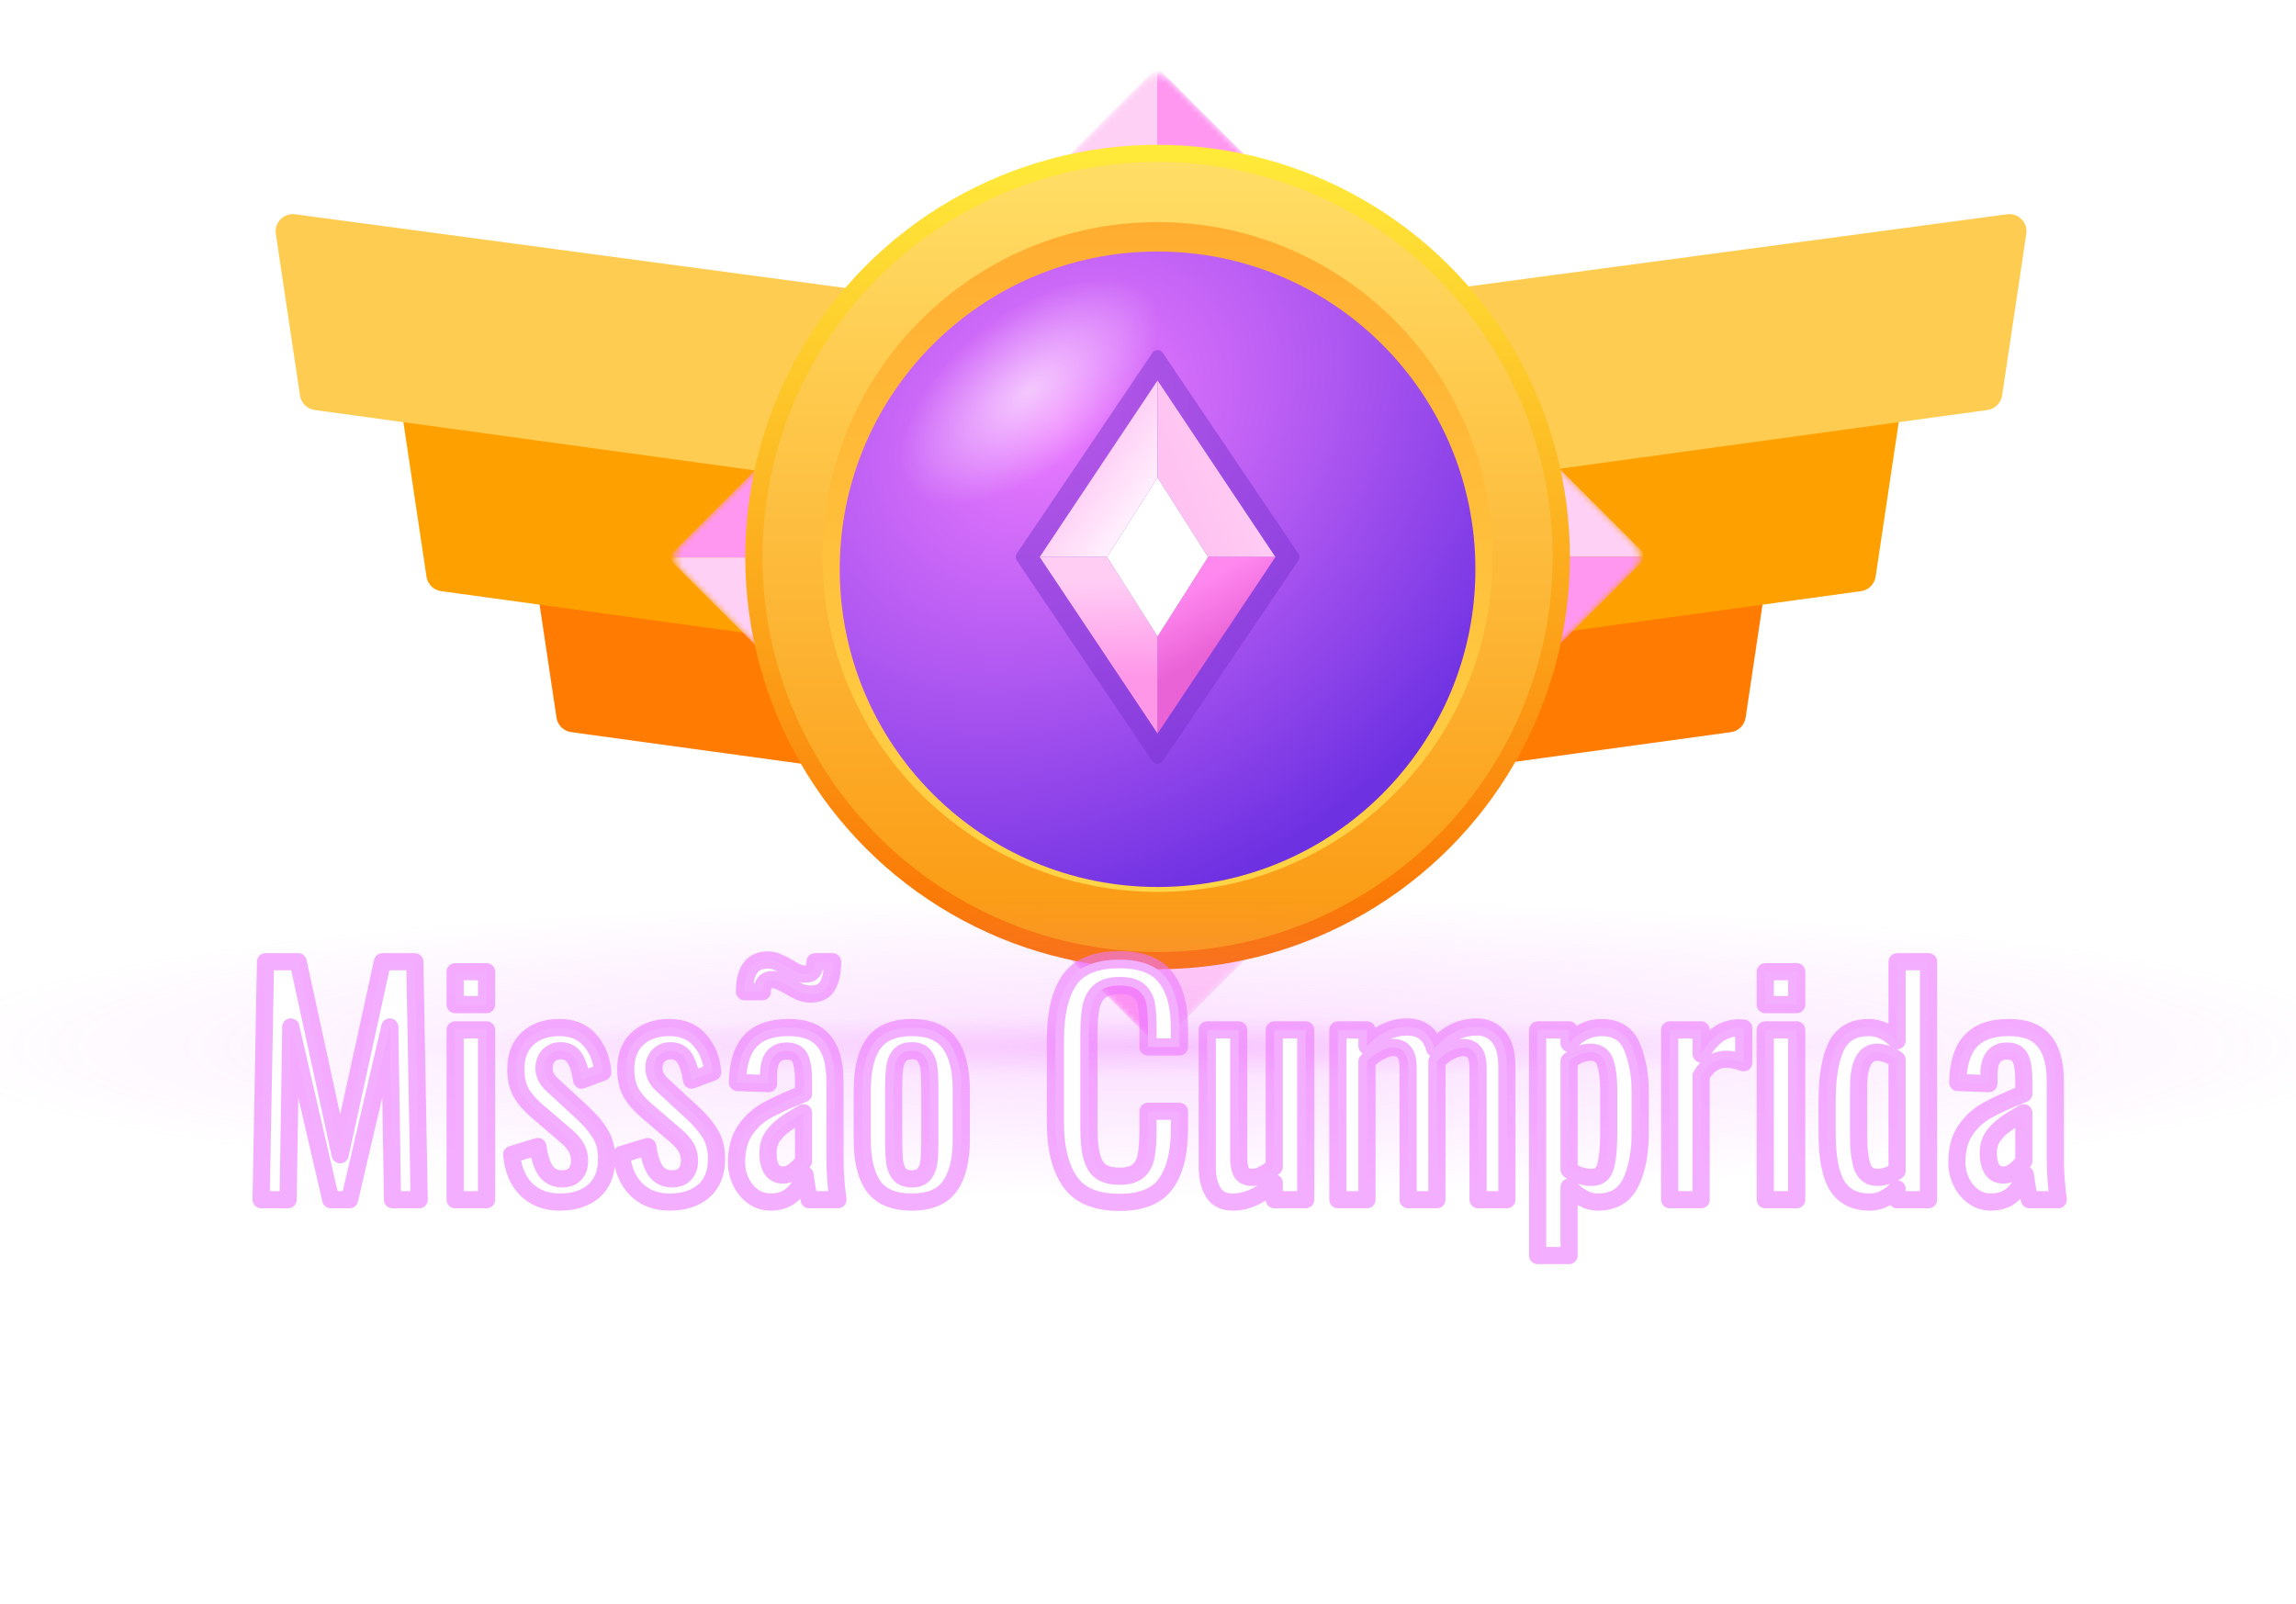 <svg width="375" height="262" viewBox="0 0 375 262" fill="none" xmlns="http://www.w3.org/2000/svg">
<g filter="url(#filter0_di_527_1924)">
<path d="M81.332 96.445C81.056 94.598 82.629 93.001 84.48 93.249L191.872 107.643C193.358 107.842 194.425 109.174 194.295 110.668L192.028 136.582C191.888 138.18 190.439 139.336 188.85 139.118L87.673 125.222C86.439 125.052 85.464 124.089 85.28 122.857L81.332 96.445Z" fill="#FF7B01"/>
</g>
<g filter="url(#filter1_di_527_1924)">
<path d="M60.098 73.413C59.822 71.566 61.394 69.969 63.246 70.217L170.638 84.611C172.124 84.81 173.191 86.142 173.06 87.636L170.793 113.55C170.653 115.148 169.205 116.304 167.616 116.086L66.439 102.19C65.204 102.02 64.23 101.057 64.046 99.825L60.098 73.413Z" fill="#FFA001"/>
</g>
<g filter="url(#filter2_di_527_1924)">
<path d="M39.439 43.815C39.163 41.968 40.735 40.371 42.587 40.619L149.979 55.013C151.465 55.212 152.532 56.545 152.401 58.038L150.134 83.953C149.994 85.55 148.546 86.706 146.957 86.488L45.78 72.592C44.546 72.422 43.571 71.459 43.387 70.227L39.439 43.815Z" fill="#FECC50"/>
</g>
<g filter="url(#filter3_di_527_1924)">
<path d="M294.668 96.445C294.944 94.598 293.372 93.001 291.52 93.249L184.128 107.643C182.642 107.842 181.575 109.174 181.706 110.668L183.973 136.582C184.113 138.18 185.561 139.336 187.15 139.118L288.327 125.222C289.561 125.052 290.536 124.089 290.72 122.857L294.668 96.445Z" fill="#FF7B01"/>
</g>
<g filter="url(#filter4_di_527_1924)">
<path d="M315.902 73.413C316.178 71.566 314.606 69.969 312.754 70.217L205.362 84.611C203.876 84.81 202.809 86.142 202.94 87.636L205.207 113.55C205.347 115.148 206.795 116.304 208.384 116.086L309.561 102.19C310.795 102.02 311.77 101.057 311.954 99.825L315.902 73.413Z" fill="#FFA001"/>
</g>
<g filter="url(#filter5_di_527_1924)">
<path d="M336.561 43.815C336.837 41.968 335.265 40.371 333.413 40.619L226.021 55.013C224.535 55.212 223.468 56.545 223.599 58.038L225.866 83.953C226.006 85.55 227.454 86.706 229.043 86.488L330.22 72.592C331.454 72.422 332.429 71.459 332.613 70.227L336.561 43.815Z" fill="#FECC50"/>
</g>
<g filter="url(#filter6_d_527_1924)">
<mask id="mask0_527_1924" style="mask-type:alpha" maskUnits="userSpaceOnUse" x="150" y="12" width="78" height="78">
<path d="M187.005 12.984C188.101 11.888 189.878 11.888 190.974 12.984L208.989 31L227.005 49.016C228.101 50.112 228.101 51.888 227.005 52.984L208.989 71L190.974 89.016C189.878 90.112 188.101 90.112 187.005 89.016L168.989 71L150.974 52.984C149.878 51.888 149.878 50.112 150.974 49.016L168.989 31L187.005 12.984Z" fill="#C4C4C4"/>
</mask>
<g mask="url(#mask0_527_1924)">
<path d="M188.989 91V11L148.989 51L188.989 91Z" fill="#FFD0F5"/>
<path d="M188.989 11V91L228.989 51L188.989 11Z" fill="#FF97F1"/>
<path d="M268.989 91L228.989 51L188.989 91H268.989Z" fill="#FFD0F5"/>
<path d="M108.989 91H188.989L148.989 51L108.989 91Z" fill="#FFD0F5"/>
</g>
</g>
<g filter="url(#filter7_d_527_1924)">
<mask id="mask1_527_1924" style="mask-type:alpha" maskUnits="userSpaceOnUse" x="190" y="52" width="78" height="78">
<path d="M267.079 88.942C268.175 90.038 268.175 91.815 267.079 92.91L249.063 110.926L231.047 128.942C229.951 130.038 228.175 130.038 227.079 128.942L209.063 110.926L191.047 92.91C189.951 91.815 189.951 90.038 191.047 88.942L209.063 70.926L227.079 52.91C228.175 51.815 229.951 51.815 231.047 52.91L249.063 70.926L267.079 88.942Z" fill="#C4C4C4"/>
</mask>
<g mask="url(#mask1_527_1924)">
<path d="M189.063 90.926L269.063 90.926L229.063 50.926L189.063 90.926Z" fill="#FFD0F5"/>
<path d="M269.063 90.926L189.063 90.926L229.063 130.926L269.063 90.926Z" fill="#FF97F1"/>
<path d="M189.063 170.926L229.063 130.926L189.063 90.926L189.063 170.926Z" fill="#FFD0F5"/>
<path d="M189.063 10.926L189.063 90.926L229.063 50.926L189.063 10.926Z" fill="#FFD0F5"/>
</g>
</g>
<g filter="url(#filter8_d_527_1924)">
<mask id="mask2_527_1924" style="mask-type:alpha" maskUnits="userSpaceOnUse" x="150" y="92" width="78" height="78">
<path d="M191.121 169.016C190.025 170.112 188.248 170.112 187.153 169.016L169.137 151L151.121 132.984C150.025 131.888 150.025 130.112 151.121 129.016L169.137 111L187.153 92.984C188.248 91.888 190.025 91.888 191.121 92.984L209.137 111L227.153 129.016C228.248 130.112 228.248 131.888 227.153 132.984L209.137 151L191.121 169.016Z" fill="#C4C4C4"/>
</mask>
<g mask="url(#mask2_527_1924)">
<path d="M189.137 91L189.137 171L229.137 131L189.137 91Z" fill="#FFD0F5"/>
<path d="M189.137 171L189.137 91L149.137 131L189.137 171Z" fill="#FF97F1"/>
<path d="M109.137 91L149.137 131L189.137 91L109.137 91Z" fill="#FFD0F5"/>
<path d="M269.137 91L189.137 91L229.137 131L269.137 91Z" fill="#FFD0F5"/>
</g>
</g>
<g filter="url(#filter9_d_527_1924)">
<mask id="mask3_527_1924" style="mask-type:alpha" maskUnits="userSpaceOnUse" x="110" y="52" width="78" height="78">
<path d="M111.047 93.058C109.951 91.962 109.951 90.185 111.047 89.09L129.063 71.074L147.079 53.058C148.175 51.962 149.951 51.962 151.047 53.058L169.063 71.074L187.079 89.09C188.175 90.185 188.175 91.962 187.079 93.058L169.063 111.074L151.047 129.09C149.951 130.185 148.175 130.185 147.079 129.09L129.063 111.074L111.047 93.058Z" fill="#C4C4C4"/>
</mask>
<g mask="url(#mask3_527_1924)">
<path d="M189.063 91.074L109.063 91.074L149.063 131.074L189.063 91.074Z" fill="#FFD0F5"/>
<path d="M109.063 91.074L189.063 91.074L149.063 51.074L109.063 91.074Z" fill="#FF97F1"/>
<path d="M189.063 11.074L149.063 51.074L189.063 91.074L189.063 11.074Z" fill="#FFD0F5"/>
<path d="M189.063 171.074L189.063 91.074L149.063 131.074L189.063 171.074Z" fill="#FFD0F5"/>
</g>
</g>
<g filter="url(#filter10_d_527_1924)">
<circle cx="189.063" cy="91" r="67.343" fill="url(#paint0_linear_527_1924)"/>
<circle cx="189.063" cy="91" r="64.537" fill="url(#paint1_linear_527_1924)"/>
<circle cx="189.063" cy="91" r="54.716" fill="url(#paint2_linear_527_1924)"/>
<g filter="url(#filter11_i_527_1924)">
<circle cx="189.063" cy="91.001" r="51.91" fill="url(#paint3_radial_527_1924)"/>
<circle cx="189.063" cy="91.001" r="51.91" fill="url(#paint4_radial_527_1924)"/>
</g>
<path d="M188.234 57.621C188.631 57.034 189.495 57.034 189.892 57.621L212.058 90.441C212.287 90.779 212.287 91.222 212.058 91.56L189.892 124.38C189.495 124.967 188.631 124.967 188.234 124.38L166.068 91.56C165.839 91.222 165.839 90.779 166.068 90.441L188.234 57.621Z" fill="#7B33D1" fill-opacity="0.49"/>
<path d="M189.062 62.162L169.814 91.001H180.813L189.062 78.023V62.162Z" fill="url(#paint5_linear_527_1924)"/>
<path d="M208.311 91.001L189.062 62.162V78.023L197.312 91.001H208.311Z" fill="url(#paint6_linear_527_1924)"/>
<path d="M189.062 119.839L208.311 91.001H197.312L189.062 103.978V119.839Z" fill="url(#paint7_linear_527_1924)"/>
<path d="M169.814 91.001L189.062 119.839V103.978L180.813 91.001H169.814Z" fill="url(#paint8_linear_527_1924)"/>
<path d="M197.312 91.001L189.062 78.023L180.813 91.001L189.062 103.978L197.312 91.001Z" fill="white"/>
</g>
<ellipse cx="188" cy="171" rx="200.626" ry="24.552" fill="url(#paint9_radial_527_1924)"/>
<ellipse cx="188" cy="171" rx="129.074" ry="4.91" fill="url(#paint10_radial_527_1924)"/>
<g filter="url(#filter12_d_527_1924)">
<path d="M43.365 157.12H48.693L55.557 188.656L62.469 157.12H67.749L68.469 196H64.101L63.669 167.776L57.093 196H54.021L47.493 167.776L47.061 196H42.645L43.365 157.12ZM74.333 158.752H79.469V164.128H74.333V158.752ZM74.333 168.256H79.469V196H74.333V168.256ZM91.398 196.384C89.158 196.384 87.334 195.68 85.926 194.272C84.55 192.864 83.766 190.976 83.574 188.608L87.846 187.312C88.102 189.104 88.534 190.432 89.142 191.296C89.782 192.16 90.678 192.592 91.83 192.592C92.726 192.592 93.414 192.336 93.894 191.824C94.406 191.28 94.662 190.56 94.662 189.664C94.662 188.864 94.486 188.144 94.134 187.504C93.782 186.864 93.206 186.208 92.406 185.536L87.654 181.456C86.566 180.528 85.718 179.552 85.11 178.528C84.534 177.472 84.246 176.192 84.246 174.688C84.246 172.544 84.886 170.88 86.166 169.696C87.446 168.48 89.19 167.872 91.398 167.872C93.51 167.872 95.158 168.56 96.342 169.936C97.558 171.28 98.262 173.024 98.454 175.168L94.998 176.464C94.774 174.896 94.406 173.712 93.894 172.912C93.382 172.08 92.614 171.664 91.59 171.664C90.758 171.664 90.086 171.936 89.574 172.48C89.094 173.024 88.854 173.696 88.854 174.496C88.854 175.52 89.318 176.448 90.246 177.28L95.142 181.792C96.39 182.944 97.35 184.08 98.022 185.2C98.726 186.32 99.078 187.68 99.078 189.28C99.078 191.584 98.39 193.344 97.014 194.56C95.638 195.776 93.766 196.384 91.398 196.384ZM109.351 196.384C107.111 196.384 105.287 195.68 103.879 194.272C102.503 192.864 101.719 190.976 101.527 188.608L105.799 187.312C106.055 189.104 106.487 190.432 107.095 191.296C107.735 192.16 108.631 192.592 109.783 192.592C110.679 192.592 111.367 192.336 111.847 191.824C112.359 191.28 112.615 190.56 112.615 189.664C112.615 188.864 112.439 188.144 112.087 187.504C111.735 186.864 111.159 186.208 110.359 185.536L105.607 181.456C104.519 180.528 103.671 179.552 103.063 178.528C102.487 177.472 102.199 176.192 102.199 174.688C102.199 172.544 102.839 170.88 104.119 169.696C105.399 168.48 107.143 167.872 109.351 167.872C111.463 167.872 113.111 168.56 114.295 169.936C115.511 171.28 116.215 173.024 116.407 175.168L112.951 176.464C112.727 174.896 112.359 173.712 111.847 172.912C111.335 172.08 110.567 171.664 109.543 171.664C108.711 171.664 108.039 171.936 107.527 172.48C107.047 173.024 106.807 173.696 106.807 174.496C106.807 175.52 107.271 176.448 108.199 177.28L113.095 181.792C114.343 182.944 115.303 184.08 115.975 185.2C116.679 186.32 117.031 187.68 117.031 189.28C117.031 191.584 116.343 193.344 114.967 194.56C113.591 195.776 111.719 196.384 109.351 196.384ZM125.864 196.384C124.808 196.384 123.848 196.08 122.984 195.472C122.152 194.864 121.496 194.064 121.016 193.072C120.536 192.08 120.296 191.04 120.296 189.952C120.296 187.776 120.76 186.016 121.688 184.672C122.616 183.296 123.8 182.208 125.24 181.408C126.68 180.608 128.68 179.696 131.24 178.672V176.704C131.24 174.88 131.048 173.6 130.664 172.864C130.312 172.096 129.576 171.712 128.456 171.712C126.504 171.712 125.528 173.024 125.528 175.648V177.04L120.44 176.848C120.504 173.776 121.208 171.52 122.552 170.08C123.896 168.608 125.976 167.872 128.792 167.872C131.448 167.872 133.368 168.608 134.552 170.08C135.768 171.52 136.376 173.712 136.376 176.656V189.328C136.376 191.408 136.536 193.632 136.856 196H132.152C131.8 194.176 131.576 192.816 131.48 191.92C131.096 193.168 130.424 194.224 129.464 195.088C128.536 195.952 127.336 196.384 125.864 196.384ZM127.88 191.968C128.552 191.968 129.208 191.712 129.848 191.2C130.488 190.656 130.952 190.144 131.24 189.664V181.792C129.864 182.56 128.792 183.232 128.024 183.808C127.288 184.352 126.664 184.992 126.152 185.728C125.672 186.464 125.432 187.344 125.432 188.368C125.432 189.52 125.64 190.416 126.056 191.056C126.472 191.664 127.08 191.968 127.88 191.968ZM132.44 162.4C131.8 162.4 131.208 162.288 130.664 162.064C130.152 161.84 129.56 161.52 128.888 161.104C128.248 160.752 127.736 160.496 127.352 160.336C126.968 160.144 126.568 160.048 126.152 160.048C125.576 160.048 125.16 160.208 124.904 160.528C124.648 160.816 124.52 161.312 124.52 162.016H121.592C121.592 158.56 122.872 156.832 125.432 156.832C125.976 156.832 126.488 156.944 126.968 157.168C127.48 157.36 128.056 157.648 128.696 158.032C129.336 158.416 129.848 158.704 130.232 158.896C130.648 159.056 131.08 159.136 131.528 159.136C132.104 159.136 132.504 158.992 132.728 158.704C132.984 158.384 133.112 157.856 133.112 157.12H135.992C135.992 158.752 135.72 160.048 135.176 161.008C134.664 161.936 133.752 162.4 132.44 162.4ZM148.941 196.384C145.997 196.384 143.901 195.52 142.653 193.792C141.437 192.032 140.829 189.488 140.829 186.16V178.096C140.829 174.768 141.437 172.24 142.653 170.512C143.901 168.752 145.997 167.872 148.941 167.872C151.853 167.872 153.917 168.752 155.133 170.512C156.381 172.24 157.005 174.768 157.005 178.096V186.16C157.005 189.488 156.381 192.032 155.133 193.792C153.917 195.52 151.853 196.384 148.941 196.384ZM148.941 192.592C149.869 192.592 150.541 192.32 150.957 191.776C151.373 191.232 151.629 190.56 151.725 189.76C151.821 188.96 151.869 187.872 151.869 186.496V177.808C151.869 176.432 151.821 175.344 151.725 174.544C151.629 173.712 151.373 173.024 150.957 172.48C150.541 171.936 149.869 171.664 148.941 171.664C148.013 171.664 147.325 171.936 146.877 172.48C146.461 173.024 146.205 173.712 146.109 174.544C146.013 175.344 145.965 176.432 145.965 177.808V186.496C145.965 187.872 146.013 188.96 146.109 189.76C146.205 190.56 146.461 191.232 146.877 191.776C147.325 192.32 148.013 192.592 148.941 192.592ZM182.845 196.432C179.005 196.432 176.301 195.296 174.733 193.024C173.165 190.72 172.381 187.552 172.381 183.52V169.792C172.381 165.536 173.149 162.304 174.685 160.096C176.221 157.888 178.941 156.784 182.845 156.784C186.333 156.784 188.829 157.728 190.333 159.616C191.869 161.504 192.637 164.288 192.637 167.968V171.04H187.501V168.304C187.501 166.512 187.421 165.136 187.261 164.176C187.101 163.216 186.685 162.448 186.013 161.872C185.373 161.296 184.333 161.008 182.893 161.008C181.421 161.008 180.317 161.328 179.581 161.968C178.877 162.576 178.413 163.44 178.189 164.56C177.965 165.648 177.853 167.12 177.853 168.976V184.384C177.853 186.368 178.013 187.92 178.333 189.04C178.653 190.16 179.165 190.96 179.869 191.44C180.605 191.92 181.613 192.16 182.893 192.16C184.269 192.16 185.293 191.856 185.965 191.248C186.637 190.64 187.053 189.808 187.213 188.752C187.405 187.696 187.501 186.256 187.501 184.432V181.552H192.637V184.432C192.637 188.304 191.901 191.28 190.429 193.36C188.989 195.408 186.461 196.432 182.845 196.432ZM201.356 196.384C199.852 196.384 198.78 195.84 198.14 194.752C197.5 193.664 197.18 192.32 197.18 190.72V168.256H202.316V189.184C202.316 190.24 202.476 191.04 202.796 191.584C203.116 192.096 203.692 192.352 204.524 192.352C205.548 192.352 206.748 191.776 208.124 190.624V168.256H213.26V196H208.124V193.264C205.916 195.344 203.66 196.384 201.356 196.384ZM218.512 168.256H223.264V170.896C224.192 169.872 225.2 169.104 226.288 168.592C227.408 168.048 228.576 167.776 229.792 167.776C232.16 167.776 233.664 168.944 234.304 171.28C236.224 168.944 238.528 167.776 241.216 167.776C242.656 167.776 243.824 168.304 244.72 169.36C245.648 170.416 246.112 172.032 246.112 174.208V196H241.408V174.544C241.408 173.264 241.2 172.384 240.784 171.904C240.368 171.392 239.776 171.136 239.008 171.136C238.304 171.136 237.568 171.344 236.8 171.76C236.032 172.144 235.328 172.688 234.688 173.392V174.208V196H229.984V174.544C229.984 173.264 229.776 172.384 229.36 171.904C228.944 171.392 228.352 171.136 227.584 171.136C226.912 171.136 226.192 171.344 225.424 171.76C224.656 172.144 223.936 172.688 223.264 173.392V196H218.512V168.256ZM251.137 168.256H256.273V170.464C257.777 168.736 259.537 167.872 261.553 167.872C264.081 167.872 265.761 168.96 266.593 171.136C267.457 173.28 267.889 175.664 267.889 178.288V185.008C267.889 188.4 267.361 191.152 266.305 193.264C265.281 195.344 263.505 196.384 260.977 196.384C259.345 196.384 257.777 195.568 256.273 193.936V205.12H251.137V168.256ZM259.969 192.352C261.153 192.352 261.905 191.76 262.225 190.576C262.577 189.36 262.753 187.504 262.753 185.008V178.288C262.753 176.24 262.561 174.672 262.177 173.584C261.793 172.464 260.993 171.904 259.777 171.904C258.593 171.904 257.425 172.384 256.273 173.344V191.104C257.393 191.936 258.625 192.352 259.969 192.352ZM272.703 168.256H277.839V172.192C278.799 170.624 279.775 169.52 280.767 168.88C281.791 168.24 282.863 167.92 283.983 167.92C284.271 167.92 284.543 167.936 284.799 167.968V173.632C283.775 173.248 282.831 173.056 281.967 173.056C281.135 173.056 280.383 173.264 279.711 173.68C279.071 174.064 278.447 174.752 277.839 175.744V196H272.703V168.256ZM288.317 158.752H293.453V164.128H288.317V158.752ZM288.317 168.256H293.453V196H288.317V168.256ZM305.382 196.384C302.982 196.384 301.222 195.52 300.102 193.792C298.982 192.032 298.422 189.136 298.422 185.104V179.728C298.422 176.048 298.902 173.152 299.862 171.04C300.854 168.928 302.646 167.872 305.238 167.872C306.87 167.872 308.406 168.592 309.846 170.032V157.12H314.982V196H309.846V194.224C308.502 195.664 307.014 196.384 305.382 196.384ZM306.678 192.352C307.702 192.352 308.758 192 309.846 191.296V173.104C308.662 172.304 307.574 171.904 306.582 171.904C304.566 171.904 303.558 173.84 303.558 177.712V185.536C303.558 187.776 303.766 189.472 304.182 190.624C304.598 191.776 305.43 192.352 306.678 192.352ZM325.176 196.384C324.12 196.384 323.16 196.08 322.296 195.472C321.464 194.864 320.808 194.064 320.328 193.072C319.848 192.08 319.608 191.04 319.608 189.952C319.608 187.776 320.072 186.016 321 184.672C321.928 183.296 323.112 182.208 324.552 181.408C325.992 180.608 327.992 179.696 330.552 178.672V176.704C330.552 174.88 330.36 173.6 329.976 172.864C329.624 172.096 328.888 171.712 327.768 171.712C325.816 171.712 324.84 173.024 324.84 175.648V177.04L319.752 176.848C319.816 173.776 320.52 171.52 321.864 170.08C323.208 168.608 325.288 167.872 328.104 167.872C330.76 167.872 332.68 168.608 333.864 170.08C335.08 171.52 335.688 173.712 335.688 176.656V189.328C335.688 191.408 335.848 193.632 336.168 196H331.464C331.112 194.176 330.888 192.816 330.792 191.92C330.408 193.168 329.736 194.224 328.776 195.088C327.848 195.952 326.648 196.384 325.176 196.384ZM327.192 191.968C327.864 191.968 328.52 191.712 329.16 191.2C329.8 190.656 330.264 190.144 330.552 189.664V181.792C329.176 182.56 328.104 183.232 327.336 183.808C326.6 184.352 325.976 184.992 325.464 185.728C324.984 186.464 324.744 187.344 324.744 188.368C324.744 189.52 324.952 190.416 325.368 191.056C325.784 191.664 326.392 191.968 327.192 191.968Z" fill="white"/>
<path d="M43.365 157.12V155.717C42.601 155.717 41.977 156.329 41.963 157.094L43.365 157.12ZM48.693 157.12L50.064 156.822C49.924 156.177 49.353 155.717 48.693 155.717V157.12ZM55.557 188.656L54.187 188.954C54.327 189.599 54.897 190.059 55.556 190.059C56.216 190.059 56.787 189.601 56.928 188.956L55.557 188.656ZM62.469 157.12V155.717C61.81 155.717 61.24 156.176 61.099 156.82L62.469 157.12ZM67.749 157.12L69.152 157.094C69.138 156.329 68.514 155.717 67.749 155.717V157.12ZM68.469 196V197.403C68.846 197.403 69.207 197.252 69.471 196.983C69.734 196.714 69.879 196.351 69.872 195.974L68.469 196ZM64.101 196L62.699 196.021C62.71 196.788 63.335 197.403 64.101 197.403V196ZM63.669 167.776L65.072 167.755C65.061 167.046 64.524 166.457 63.819 166.381C63.114 166.305 62.464 166.767 62.303 167.458L63.669 167.776ZM57.093 196V197.403C57.745 197.403 58.312 196.954 58.46 196.318L57.093 196ZM54.021 196L52.654 196.316C52.802 196.952 53.368 197.403 54.021 197.403V196ZM47.493 167.776L48.86 167.46C48.7 166.769 48.05 166.306 47.345 166.381C46.64 166.456 46.101 167.045 46.09 167.755L47.493 167.776ZM47.061 196V197.403C47.828 197.403 48.452 196.788 48.464 196.021L47.061 196ZM42.645 196L41.243 195.974C41.236 196.351 41.38 196.714 41.644 196.983C41.908 197.252 42.269 197.403 42.645 197.403V196ZM43.365 158.523H48.693V155.717H43.365V158.523ZM47.322 157.418L54.187 188.954L56.928 188.358L50.064 156.822L47.322 157.418ZM56.928 188.956L63.84 157.42L61.099 156.82L54.187 188.356L56.928 188.956ZM62.469 158.523H67.749V155.717H62.469V158.523ZM66.347 157.146L67.067 196.026L69.872 195.974L69.152 157.094L66.347 157.146ZM68.469 194.597H64.101V197.403H68.469V194.597ZM65.504 195.979L65.072 167.755L62.267 167.797L62.699 196.021L65.504 195.979ZM62.303 167.458L55.727 195.682L58.46 196.318L65.036 168.094L62.303 167.458ZM57.093 194.597H54.021V197.403H57.093V194.597ZM55.388 195.684L48.86 167.46L46.127 168.092L52.654 196.316L55.388 195.684ZM46.09 167.755L45.658 195.979L48.464 196.021L48.896 167.797L46.09 167.755ZM47.061 194.597H42.645V197.403H47.061V194.597ZM44.048 196.026L44.768 157.146L41.963 157.094L41.243 195.974L44.048 196.026ZM74.333 158.752V157.349C73.558 157.349 72.93 157.977 72.93 158.752H74.333ZM79.469 158.752H80.872C80.872 157.977 80.244 157.349 79.469 157.349V158.752ZM79.469 164.128V165.531C80.244 165.531 80.872 164.903 80.872 164.128H79.469ZM74.333 164.128H72.93C72.93 164.903 73.558 165.531 74.333 165.531V164.128ZM74.333 168.256V166.853C73.558 166.853 72.93 167.481 72.93 168.256H74.333ZM79.469 168.256H80.872C80.872 167.481 80.244 166.853 79.469 166.853V168.256ZM79.469 196V197.403C80.244 197.403 80.872 196.775 80.872 196H79.469ZM74.333 196H72.93C72.93 196.775 73.558 197.403 74.333 197.403V196ZM74.333 160.155H79.469V157.349H74.333V160.155ZM78.066 158.752V164.128H80.872V158.752H78.066ZM79.469 162.725H74.333V165.531H79.469V162.725ZM75.736 164.128V158.752H72.93V164.128H75.736ZM74.333 169.659H79.469V166.853H74.333V169.659ZM78.066 168.256V196H80.872V168.256H78.066ZM79.469 194.597H74.333V197.403H79.469V194.597ZM75.736 196V168.256H72.93V196H75.736ZM85.926 194.272L84.922 195.253C84.926 195.256 84.93 195.26 84.933 195.264L85.926 194.272ZM83.574 188.608L83.166 187.265C82.534 187.457 82.122 188.063 82.175 188.721L83.574 188.608ZM87.846 187.312L89.234 187.114C89.177 186.708 88.945 186.349 88.599 186.129C88.254 185.909 87.83 185.851 87.438 185.969L87.846 187.312ZM89.142 191.296L87.994 192.103C88.001 192.113 88.007 192.122 88.014 192.131L89.142 191.296ZM93.894 191.824L92.872 190.862L92.87 190.864L93.894 191.824ZM94.134 187.504L92.904 188.18L94.134 187.504ZM92.406 185.536L91.492 186.6C91.496 186.604 91.499 186.607 91.503 186.61L92.406 185.536ZM87.654 181.456L88.567 180.392L88.564 180.389L87.654 181.456ZM85.11 178.528L83.878 179.2C83.886 179.215 83.894 179.23 83.903 179.244L85.11 178.528ZM86.166 169.696L87.118 170.726C87.123 170.722 87.127 170.717 87.132 170.713L86.166 169.696ZM96.342 169.936L95.278 170.851C95.286 170.86 95.293 170.869 95.301 170.877L96.342 169.936ZM98.454 175.168L98.946 176.482C99.537 176.26 99.907 175.671 99.851 175.043L98.454 175.168ZM94.998 176.464L93.609 176.662C93.669 177.083 93.916 177.454 94.282 177.671C94.648 177.888 95.092 177.927 95.49 177.778L94.998 176.464ZM93.894 172.912L92.699 173.647C92.703 173.654 92.707 173.661 92.712 173.668L93.894 172.912ZM89.574 172.48L88.552 171.518C88.542 171.529 88.531 171.54 88.522 171.552L89.574 172.48ZM90.246 177.28L91.196 176.248C91.192 176.244 91.187 176.24 91.182 176.235L90.246 177.28ZM95.142 181.792L96.093 180.761L96.092 180.76L95.142 181.792ZM98.022 185.2L96.819 185.922C96.823 185.93 96.829 185.938 96.834 185.947L98.022 185.2ZM97.014 194.56L96.085 193.509L97.014 194.56ZM91.398 194.981C89.479 194.981 88.029 194.391 86.918 193.28L84.933 195.264C86.638 196.969 88.836 197.787 91.398 197.787V194.981ZM86.929 193.291C85.827 192.163 85.143 190.606 84.972 188.495L82.175 188.721C82.388 191.346 83.273 193.565 84.922 195.253L86.929 193.291ZM83.981 189.951L88.253 188.655L87.438 185.969L83.166 187.265L83.981 189.951ZM86.457 187.51C86.725 189.386 87.198 190.972 87.994 192.103L90.289 190.489C89.869 189.892 89.479 188.822 89.234 187.114L86.457 187.51ZM88.014 192.131C88.94 193.381 90.27 193.995 91.83 193.995V191.189C91.085 191.189 90.623 190.939 90.269 190.461L88.014 192.131ZM91.83 193.995C93 193.995 94.103 193.652 94.917 192.784L92.87 190.864C92.724 191.02 92.451 191.189 91.83 191.189V193.995ZM94.915 192.786C95.719 191.931 96.065 190.842 96.065 189.664H93.259C93.259 190.278 93.092 190.629 92.872 190.862L94.915 192.786ZM96.065 189.664C96.065 188.651 95.84 187.694 95.363 186.828L92.904 188.18C93.132 188.594 93.259 189.077 93.259 189.664H96.065ZM95.363 186.828C94.9 185.986 94.188 185.201 93.308 184.462L91.503 186.61C92.223 187.215 92.663 187.742 92.904 188.18L95.363 186.828ZM93.32 184.472L88.567 180.392L86.74 182.52L91.492 186.6L93.32 184.472ZM88.564 180.389C87.57 179.541 86.831 178.68 86.316 177.812L83.903 179.244C84.604 180.424 85.561 181.515 86.743 182.523L88.564 180.389ZM86.341 177.856C85.902 177.052 85.649 176.015 85.649 174.688H82.843C82.843 176.369 83.165 177.892 83.878 179.2L86.341 177.856ZM85.649 174.688C85.649 172.839 86.189 171.585 87.118 170.726L85.213 168.666C83.582 170.175 82.843 172.249 82.843 174.688H85.649ZM87.132 170.713C88.09 169.803 89.455 169.275 91.398 169.275V166.469C88.924 166.469 86.801 167.157 85.199 168.679L87.132 170.713ZM91.398 169.275C93.175 169.275 94.405 169.837 95.278 170.851L97.405 169.021C95.91 167.283 93.844 166.469 91.398 166.469V169.275ZM95.301 170.877C96.276 171.955 96.886 173.394 97.056 175.293L99.851 175.043C99.637 172.654 98.839 170.605 97.382 168.995L95.301 170.877ZM97.961 173.854L94.505 175.15L95.49 177.778L98.946 176.482L97.961 173.854ZM96.386 176.266C96.151 174.615 95.744 173.201 95.075 172.156L92.712 173.668C93.067 174.223 93.397 175.177 93.609 176.662L96.386 176.266ZM95.088 172.177C94.306 170.906 93.072 170.261 91.59 170.261V173.067C92.155 173.067 92.457 173.254 92.699 173.647L95.088 172.177ZM91.59 170.261C90.419 170.261 89.361 170.659 88.552 171.518L90.595 173.442C90.811 173.213 91.096 173.067 91.59 173.067V170.261ZM88.522 171.552C87.792 172.379 87.451 173.392 87.451 174.496H90.257C90.257 174 90.396 173.669 90.626 173.408L88.522 171.552ZM87.451 174.496C87.451 176.004 88.154 177.289 89.309 178.325L91.182 176.235C90.481 175.607 90.257 175.036 90.257 174.496H87.451ZM89.295 178.312L94.191 182.824L96.092 180.76L91.196 176.248L89.295 178.312ZM94.19 182.823C95.368 183.91 96.232 184.945 96.819 185.922L99.225 184.478C98.467 183.215 97.412 181.978 96.093 180.761L94.19 182.823ZM96.834 185.947C97.37 186.8 97.675 187.888 97.675 189.28H100.481C100.481 187.472 100.081 185.84 99.209 184.453L96.834 185.947ZM97.675 189.28C97.675 191.292 97.085 192.624 96.085 193.509L97.943 195.611C99.694 194.064 100.481 191.876 100.481 189.28H97.675ZM96.085 193.509C95.032 194.439 93.525 194.981 91.398 194.981V197.787C94.006 197.787 96.243 197.113 97.943 195.611L96.085 193.509ZM103.879 194.272L102.875 195.253C102.879 195.256 102.883 195.26 102.887 195.264L103.879 194.272ZM101.527 188.608L101.119 187.265C100.488 187.457 100.075 188.063 100.128 188.721L101.527 188.608ZM105.799 187.312L107.188 187.114C107.13 186.708 106.898 186.349 106.552 186.129C106.207 185.909 105.783 185.851 105.391 185.969L105.799 187.312ZM107.095 191.296L105.947 192.103C105.954 192.113 105.961 192.122 105.967 192.131L107.095 191.296ZM111.847 191.824L110.825 190.862L110.823 190.864L111.847 191.824ZM112.087 187.504L110.857 188.18L112.087 187.504ZM110.359 185.536L109.445 186.6C109.449 186.604 109.452 186.607 109.456 186.61L110.359 185.536ZM105.607 181.456L106.521 180.392L106.517 180.389L105.607 181.456ZM103.063 178.528L101.831 179.2C101.839 179.215 101.848 179.23 101.856 179.244L103.063 178.528ZM104.119 169.696L105.071 170.726C105.076 170.722 105.081 170.717 105.085 170.713L104.119 169.696ZM114.295 169.936L113.231 170.851C113.239 170.86 113.247 170.869 113.254 170.877L114.295 169.936ZM116.407 175.168L116.899 176.482C117.49 176.26 117.86 175.671 117.804 175.043L116.407 175.168ZM112.951 176.464L111.562 176.662C111.622 177.083 111.87 177.454 112.235 177.671C112.601 177.888 113.045 177.927 113.443 177.778L112.951 176.464ZM111.847 172.912L110.652 173.647C110.656 173.654 110.661 173.661 110.665 173.668L111.847 172.912ZM107.527 172.48L106.505 171.518C106.495 171.529 106.485 171.54 106.475 171.552L107.527 172.48ZM108.199 177.28L109.149 176.248C109.145 176.244 109.14 176.24 109.135 176.235L108.199 177.28ZM113.095 181.792L114.046 180.761L114.045 180.76L113.095 181.792ZM115.975 185.2L114.772 185.922C114.777 185.93 114.782 185.938 114.787 185.947L115.975 185.2ZM114.967 194.56L114.038 193.509H114.038L114.967 194.56ZM109.351 194.981C107.432 194.981 105.982 194.391 104.871 193.28L102.887 195.264C104.592 196.969 106.789 197.787 109.351 197.787V194.981ZM104.882 193.291C103.78 192.163 103.096 190.606 102.925 188.495L100.128 188.721C100.341 191.346 101.226 193.565 102.875 195.253L104.882 193.291ZM101.934 189.951L106.206 188.655L105.391 185.969L101.119 187.265L101.934 189.951ZM104.41 187.51C104.678 189.386 105.151 190.972 105.947 192.103L108.242 190.489C107.822 189.892 107.432 188.822 107.188 187.114L104.41 187.51ZM105.967 192.131C106.893 193.381 108.223 193.995 109.783 193.995V191.189C109.038 191.189 108.576 190.939 108.222 190.461L105.967 192.131ZM109.783 193.995C110.953 193.995 112.056 193.652 112.87 192.784L110.823 190.864C110.677 191.02 110.405 191.189 109.783 191.189V193.995ZM112.868 192.786C113.673 191.931 114.018 190.842 114.018 189.664H111.212C111.212 190.278 111.045 190.629 110.825 190.862L112.868 192.786ZM114.018 189.664C114.018 188.651 113.793 187.694 113.316 186.828L110.857 188.18C111.085 188.594 111.212 189.077 111.212 189.664H114.018ZM113.316 186.828C112.853 185.986 112.141 185.201 111.261 184.462L109.456 186.61C110.176 187.215 110.617 187.742 110.857 188.18L113.316 186.828ZM111.273 184.472L106.521 180.392L104.693 182.52L109.445 186.6L111.273 184.472ZM106.517 180.389C105.524 179.541 104.784 178.68 104.269 177.812L101.856 179.244C102.557 180.424 103.514 181.515 104.696 182.523L106.517 180.389ZM104.294 177.856C103.856 177.052 103.602 176.015 103.602 174.688H100.796C100.796 176.369 101.118 177.892 101.831 179.2L104.294 177.856ZM103.602 174.688C103.602 172.839 104.142 171.585 105.071 170.726L103.166 168.666C101.535 170.175 100.796 172.249 100.796 174.688H103.602ZM105.085 170.713C106.043 169.803 107.408 169.275 109.351 169.275V166.469C106.878 166.469 104.754 167.157 103.152 168.679L105.085 170.713ZM109.351 169.275C111.128 169.275 112.359 169.837 113.231 170.851L115.358 169.021C113.863 167.283 111.797 166.469 109.351 166.469V169.275ZM113.254 170.877C114.229 171.955 114.839 173.394 115.009 175.293L117.804 175.043C117.59 172.654 116.792 170.605 115.335 168.995L113.254 170.877ZM115.914 173.854L112.458 175.15L113.443 177.778L116.899 176.482L115.914 173.854ZM114.34 176.266C114.104 174.615 113.698 173.201 113.028 172.156L110.665 173.668C111.02 174.223 111.35 175.177 111.562 176.662L114.34 176.266ZM113.042 172.177C112.26 170.906 111.025 170.261 109.543 170.261V173.067C110.108 173.067 110.41 173.254 110.652 173.647L113.042 172.177ZM109.543 170.261C108.373 170.261 107.314 170.659 106.505 171.518L108.548 173.442C108.764 173.213 109.049 173.067 109.543 173.067V170.261ZM106.475 171.552C105.745 172.379 105.404 173.392 105.404 174.496H108.21C108.21 174 108.349 173.669 108.579 173.408L106.475 171.552ZM105.404 174.496C105.404 176.004 106.107 177.289 107.262 178.325L109.135 176.235C108.434 175.607 108.21 175.036 108.21 174.496H105.404ZM107.248 178.312L112.144 182.824L114.045 180.76L109.149 176.248L107.248 178.312ZM112.143 182.823C113.321 183.91 114.185 184.945 114.772 185.922L117.178 184.478C116.42 183.215 115.365 181.978 114.046 180.761L112.143 182.823ZM114.787 185.947C115.323 186.8 115.628 187.888 115.628 189.28H118.434C118.434 187.472 118.034 185.84 117.163 184.453L114.787 185.947ZM115.628 189.28C115.628 191.292 115.039 192.624 114.038 193.509L115.896 195.611C117.647 194.064 118.434 191.876 118.434 189.28H115.628ZM114.038 193.509C112.985 194.439 111.478 194.981 109.351 194.981V197.787C111.959 197.787 114.196 197.113 115.896 195.611L114.038 193.509ZM122.984 195.472L122.156 196.605C122.163 196.61 122.17 196.615 122.176 196.619L122.984 195.472ZM121.688 184.672L122.842 185.469C122.845 185.465 122.848 185.461 122.851 185.456L121.688 184.672ZM125.24 181.408L125.921 182.634L125.24 181.408ZM131.24 178.672L131.761 179.975C132.294 179.762 132.643 179.246 132.643 178.672H131.24ZM130.664 172.864L129.388 173.449C129.398 173.47 129.409 173.492 129.42 173.513L130.664 172.864ZM125.528 177.04L125.475 178.442C125.856 178.456 126.226 178.315 126.501 178.051C126.776 177.786 126.931 177.421 126.931 177.04H125.528ZM120.44 176.848L119.037 176.819C119.021 177.584 119.622 178.221 120.387 178.25L120.44 176.848ZM122.552 170.08L123.578 171.037C123.581 171.034 123.584 171.03 123.588 171.026L122.552 170.08ZM134.552 170.08L133.459 170.959C133.466 170.968 133.473 170.977 133.48 170.985L134.552 170.08ZM136.856 196V197.403C137.261 197.403 137.646 197.228 137.912 196.923C138.179 196.618 138.3 196.213 138.246 195.812L136.856 196ZM132.152 196L130.774 196.266C130.902 196.926 131.48 197.403 132.152 197.403V196ZM131.48 191.92L132.875 191.771C132.804 191.108 132.277 190.587 131.614 190.523C130.951 190.46 130.335 190.871 130.139 191.507L131.48 191.92ZM129.464 195.088L128.525 194.045C128.519 194.05 128.514 194.056 128.508 194.061L129.464 195.088ZM129.848 191.2L130.724 192.296C130.735 192.287 130.746 192.278 130.756 192.269L129.848 191.2ZM131.24 189.664L132.443 190.386C132.574 190.168 132.643 189.918 132.643 189.664H131.24ZM131.24 181.792H132.643C132.643 181.294 132.379 180.834 131.95 180.582C131.521 180.33 130.991 180.324 130.556 180.567L131.24 181.792ZM128.024 183.808L128.858 184.936L128.866 184.93L128.024 183.808ZM126.152 185.728L125 184.927C124.992 184.938 124.984 184.95 124.977 184.962L126.152 185.728ZM126.056 191.056L124.88 191.821C124.886 191.83 124.892 191.839 124.898 191.848L126.056 191.056ZM130.664 162.064L130.102 163.349C130.111 163.353 130.12 163.357 130.13 163.361L130.664 162.064ZM128.888 161.104L129.626 159.911C129.606 159.898 129.585 159.886 129.564 159.875L128.888 161.104ZM127.352 160.336L126.724 161.591C126.753 161.605 126.783 161.619 126.812 161.631L127.352 160.336ZM124.904 160.528L125.952 161.46C125.969 161.442 125.984 161.423 125.999 161.404L124.904 160.528ZM124.52 162.016V163.419C125.295 163.419 125.923 162.791 125.923 162.016H124.52ZM121.592 162.016H120.189C120.189 162.791 120.817 163.419 121.592 163.419V162.016ZM126.968 157.168L126.375 158.439C126.408 158.455 126.441 158.469 126.475 158.482L126.968 157.168ZM128.696 158.032L127.974 159.235L127.974 159.235L128.696 158.032ZM130.232 158.896L129.604 160.151C129.645 160.171 129.686 160.189 129.728 160.205L130.232 158.896ZM132.728 158.704L131.632 157.828C131.628 157.833 131.624 157.838 131.62 157.843L132.728 158.704ZM133.112 157.12V155.717C132.337 155.717 131.709 156.345 131.709 157.12H133.112ZM135.992 157.12H137.395C137.395 156.345 136.767 155.717 135.992 155.717V157.12ZM135.176 161.008L133.955 160.316C133.953 160.321 133.95 160.326 133.947 160.33L135.176 161.008ZM125.864 194.981C125.097 194.981 124.419 194.766 123.791 194.325L122.176 196.619C123.277 197.394 124.519 197.787 125.864 197.787V194.981ZM123.812 194.339C123.178 193.876 122.666 193.261 122.279 192.461L119.753 193.683C120.326 194.867 121.126 195.852 122.156 196.605L123.812 194.339ZM122.279 192.461C121.89 191.657 121.699 190.826 121.699 189.952H118.893C118.893 191.254 119.182 192.503 119.753 193.683L122.279 192.461ZM121.699 189.952C121.699 187.968 122.122 186.512 122.842 185.469L120.533 183.875C119.398 185.52 118.893 187.584 118.893 189.952H121.699ZM122.851 185.456C123.656 184.262 124.676 183.326 125.921 182.634L124.559 180.182C122.924 181.09 121.575 182.33 120.525 183.888L122.851 185.456ZM125.921 182.634C127.287 181.876 129.225 180.989 131.761 179.975L130.719 177.369C128.135 178.403 126.073 179.34 124.558 180.182L125.921 182.634ZM132.643 178.672V176.704H129.837V178.672H132.643ZM132.643 176.704C132.643 174.863 132.462 173.278 131.908 172.215L129.42 173.513C129.633 173.922 129.837 174.897 129.837 176.704H132.643ZM131.939 172.279C131.282 170.845 129.912 170.309 128.456 170.309V173.115C129.24 173.115 129.342 173.347 129.388 173.449L131.939 172.279ZM128.456 170.309C127.133 170.309 125.94 170.776 125.134 171.859C124.386 172.864 124.125 174.203 124.125 175.648H126.931C126.931 174.469 127.157 173.84 127.386 173.533C127.556 173.304 127.826 173.115 128.456 173.115V170.309ZM124.125 175.648V177.04H126.931V175.648H124.125ZM125.581 175.638L120.493 175.446L120.387 178.25L125.475 178.442L125.581 175.638ZM121.843 176.877C121.903 173.965 122.57 172.116 123.578 171.037L121.526 169.123C119.845 170.924 119.105 173.587 119.037 176.819L121.843 176.877ZM123.588 171.026C124.571 169.949 126.203 169.275 128.792 169.275V166.469C125.749 166.469 123.22 167.267 121.516 169.134L123.588 171.026ZM128.792 169.275C131.204 169.275 132.637 169.938 133.459 170.959L135.645 169.201C134.099 167.278 131.692 166.469 128.792 166.469V169.275ZM133.48 170.985C134.391 172.064 134.973 173.867 134.973 176.656H137.779C137.779 173.557 137.145 170.976 135.624 169.175L133.48 170.985ZM134.973 176.656V189.328H137.779V176.656H134.973ZM134.973 189.328C134.973 191.479 135.138 193.767 135.465 196.188L138.246 195.812C137.933 193.497 137.779 191.337 137.779 189.328H134.973ZM136.856 194.597H132.152V197.403H136.856V194.597ZM133.529 195.734C133.179 193.917 132.964 192.605 132.875 191.771L130.085 192.069C130.187 193.027 130.421 194.435 130.774 196.266L133.529 195.734ZM130.139 191.507C129.829 192.516 129.294 193.353 128.525 194.045L130.402 196.131C131.553 195.095 132.363 193.82 132.821 192.333L130.139 191.507ZM128.508 194.061C127.881 194.645 127.042 194.981 125.864 194.981V197.787C127.63 197.787 129.191 197.259 130.42 196.115L128.508 194.061ZM127.88 193.371C128.936 193.371 129.892 192.961 130.724 192.296L128.971 190.104C128.524 190.463 128.168 190.565 127.88 190.565V193.371ZM130.756 192.269C131.461 191.67 132.047 191.045 132.443 190.386L130.037 188.942C129.856 189.243 129.515 189.642 128.939 190.131L130.756 192.269ZM132.643 189.664V181.792H129.837V189.664H132.643ZM130.556 180.567C129.155 181.349 128.022 182.056 127.182 182.686L128.866 184.93C129.562 184.408 130.573 183.771 131.924 183.017L130.556 180.567ZM127.19 182.68C126.333 183.313 125.601 184.063 125 184.927L127.304 186.529C127.726 185.921 128.242 185.391 128.858 184.936L127.19 182.68ZM124.977 184.962C124.325 185.961 124.029 187.118 124.029 188.368H126.835C126.835 187.57 127.019 186.967 127.327 186.494L124.977 184.962ZM124.029 188.368C124.029 189.662 124.258 190.865 124.88 191.821L127.232 190.291C127.021 189.967 126.835 189.378 126.835 188.368H124.029ZM124.898 191.848C125.601 192.876 126.664 193.371 127.88 193.371V190.565C127.496 190.565 127.343 190.452 127.214 190.264L124.898 191.848ZM132.44 160.997C131.967 160.997 131.558 160.915 131.198 160.767L130.13 163.361C130.857 163.661 131.633 163.803 132.44 163.803V160.997ZM131.226 160.779C130.794 160.59 130.263 160.305 129.626 159.911L128.149 162.297C128.857 162.735 129.51 163.09 130.102 163.349L131.226 160.779ZM129.564 159.875C128.907 159.514 128.344 159.23 127.891 159.041L126.812 161.631C127.127 161.762 127.588 161.99 128.212 162.333L129.564 159.875ZM127.979 159.081C127.407 158.795 126.793 158.645 126.152 158.645V161.451C126.343 161.451 126.529 161.493 126.724 161.591L127.979 159.081ZM126.152 158.645C125.331 158.645 124.426 158.879 123.808 159.652L125.999 161.404C125.982 161.426 125.962 161.445 125.941 161.46C125.922 161.474 125.909 161.478 125.911 161.477C125.919 161.474 125.988 161.451 126.152 161.451V158.645ZM123.855 159.596C123.245 160.282 123.117 161.222 123.117 162.016H125.923C125.923 161.742 125.949 161.566 125.974 161.467C126 161.366 126.013 161.392 125.952 161.46L123.855 159.596ZM124.52 160.613H121.592V163.419H124.52V160.613ZM122.995 162.016C122.995 160.42 123.298 159.478 123.679 158.963C124.002 158.527 124.501 158.235 125.432 158.235V155.429C123.803 155.429 122.381 156.001 121.424 157.293C120.526 158.506 120.189 160.156 120.189 162.016H122.995ZM125.432 158.235C125.777 158.235 126.085 158.304 126.375 158.439L127.561 155.897C126.89 155.584 126.175 155.429 125.432 155.429V158.235ZM126.475 158.482C126.885 158.635 127.383 158.88 127.974 159.235L129.418 156.829C128.729 156.416 128.075 156.085 127.46 155.854L126.475 158.482ZM127.974 159.235C128.626 159.626 129.173 159.935 129.604 160.151L130.859 157.641C130.522 157.473 130.046 157.206 129.418 156.829L127.974 159.235ZM129.728 160.205C130.306 160.428 130.909 160.539 131.528 160.539V157.733C131.251 157.733 130.99 157.684 130.735 157.587L129.728 160.205ZM131.528 160.539C132.284 160.539 133.222 160.354 133.835 159.565L131.62 157.843C131.655 157.798 131.694 157.763 131.728 157.739C131.762 157.716 131.784 157.708 131.785 157.708C131.785 157.708 131.766 157.715 131.722 157.721C131.678 157.728 131.614 157.733 131.528 157.733V160.539ZM133.823 159.58C134.384 158.88 134.515 157.95 134.515 157.12H131.709C131.709 157.413 131.683 157.612 131.652 157.737C131.622 157.864 131.598 157.871 131.632 157.828L133.823 159.58ZM133.112 158.523H135.992V155.717H133.112V158.523ZM134.589 157.12C134.589 158.617 134.336 159.645 133.955 160.316L136.396 161.7C137.104 160.451 137.395 158.887 137.395 157.12H134.589ZM133.947 160.33C133.745 160.698 133.384 160.997 132.44 160.997V163.803C134.12 163.803 135.583 163.174 136.404 161.686L133.947 160.33ZM142.653 193.792L141.499 194.59C141.505 194.598 141.51 194.606 141.516 194.613L142.653 193.792ZM142.653 170.512L141.509 169.7L141.506 169.705L142.653 170.512ZM155.133 170.512L153.979 171.309C153.985 171.318 153.99 171.326 153.996 171.333L155.133 170.512ZM155.133 193.792L153.989 192.98L153.986 192.985L155.133 193.792ZM150.957 191.776L152.072 192.628V192.628L150.957 191.776ZM151.725 189.76L153.118 189.927H153.118L151.725 189.76ZM151.725 174.544L150.332 174.705L150.332 174.711L151.725 174.544ZM150.957 172.48L152.072 171.628L150.957 172.48ZM146.877 172.48L145.794 171.588C145.784 171.601 145.773 171.614 145.763 171.628L146.877 172.48ZM146.109 174.544L147.502 174.711L147.503 174.705L146.109 174.544ZM146.109 189.76L147.502 189.593L146.109 189.76ZM146.877 191.776L145.763 192.628C145.773 192.642 145.784 192.655 145.794 192.668L146.877 191.776ZM148.941 194.981C146.263 194.981 144.683 194.206 143.791 192.971L141.516 194.613C143.12 196.834 145.732 197.787 148.941 197.787V194.981ZM143.808 192.994C142.821 191.566 142.232 189.35 142.232 186.16H139.426C139.426 189.626 140.054 192.498 141.499 194.59L143.808 192.994ZM142.232 186.16V178.096H139.426V186.16H142.232ZM142.232 178.096C142.232 174.903 142.822 172.71 143.801 171.319L141.506 169.705C140.053 171.77 139.426 174.633 139.426 178.096H142.232ZM143.798 171.324C144.693 170.06 146.272 169.275 148.941 169.275V166.469C145.723 166.469 143.109 167.444 141.509 169.7L143.798 171.324ZM148.941 169.275C151.574 169.275 153.114 170.057 153.979 171.309L156.288 169.715C154.721 167.447 152.132 166.469 148.941 166.469V169.275ZM153.996 171.333C154.999 172.722 155.602 174.909 155.602 178.096H158.408C158.408 174.627 157.764 171.758 156.271 169.691L153.996 171.333ZM155.602 178.096V186.16H158.408V178.096H155.602ZM155.602 186.16C155.602 189.345 155 191.555 153.989 192.98L156.278 194.604C157.763 192.509 158.408 189.631 158.408 186.16H155.602ZM153.986 192.985C153.125 194.209 151.584 194.981 148.941 194.981V197.787C152.123 197.787 154.71 196.831 156.281 194.599L153.986 192.985ZM148.941 193.995C150.14 193.995 151.303 193.633 152.072 192.628L149.843 190.924C149.779 191.007 149.599 191.189 148.941 191.189V193.995ZM152.072 192.628C152.665 191.852 152.998 190.932 153.118 189.927L150.332 189.593C150.261 190.188 150.081 190.612 149.843 190.924L152.072 192.628ZM153.118 189.927C153.224 189.046 153.272 187.895 153.272 186.496H150.466C150.466 187.849 150.419 188.874 150.332 189.593L153.118 189.927ZM153.272 186.496V177.808H150.466V186.496H153.272ZM153.272 177.808C153.272 176.409 153.224 175.258 153.118 174.377L150.332 174.711C150.419 175.43 150.466 176.455 150.466 177.808H153.272ZM153.119 174.383C153.001 173.356 152.673 172.413 152.072 171.628L149.843 173.332C150.074 173.635 150.258 174.068 150.332 174.705L153.119 174.383ZM152.072 171.628C151.303 170.623 150.14 170.261 148.941 170.261V173.067C149.599 173.067 149.779 173.249 149.843 173.332L152.072 171.628ZM148.941 170.261C147.736 170.261 146.588 170.625 145.794 171.588L147.96 173.372C148.063 173.247 148.29 173.067 148.941 173.067V170.261ZM145.763 171.628C145.162 172.413 144.834 173.356 144.716 174.383L147.503 174.705C147.577 174.068 147.761 173.635 147.992 173.332L145.763 171.628ZM144.716 174.377C144.611 175.258 144.562 176.409 144.562 177.808H147.368C147.368 176.455 147.416 175.43 147.502 174.711L144.716 174.377ZM144.562 177.808V186.496H147.368V177.808H144.562ZM144.562 186.496C144.562 187.895 144.611 189.046 144.716 189.927L147.502 189.593C147.416 188.874 147.368 187.849 147.368 186.496H144.562ZM144.716 189.927C144.837 190.932 145.169 191.852 145.763 192.628L147.992 190.924C147.753 190.612 147.574 190.188 147.502 189.593L144.716 189.927ZM145.794 192.668C146.588 193.631 147.736 193.995 148.941 193.995V191.189C148.29 191.189 148.063 191.009 147.96 190.884L145.794 192.668ZM174.733 193.024L173.573 193.813L173.578 193.821L174.733 193.024ZM174.685 160.096L173.533 159.295L174.685 160.096ZM190.333 159.616L189.235 160.49C189.238 160.494 189.241 160.498 189.244 160.501L190.333 159.616ZM192.637 171.04V172.443C193.412 172.443 194.04 171.815 194.04 171.04H192.637ZM187.501 171.04H186.098C186.098 171.815 186.726 172.443 187.501 172.443V171.04ZM187.261 164.176L188.645 163.945L187.261 164.176ZM186.013 161.872L185.074 162.915C185.083 162.922 185.091 162.93 185.1 162.937L186.013 161.872ZM179.581 161.968L180.498 163.03L180.501 163.027L179.581 161.968ZM178.189 164.56L179.563 164.843L179.564 164.835L178.189 164.56ZM178.333 189.04L179.682 188.655L178.333 189.04ZM179.869 191.44L179.078 192.599C179.086 192.605 179.094 192.61 179.102 192.615L179.869 191.44ZM185.965 191.248L186.906 192.288L185.965 191.248ZM187.213 188.752L185.832 188.501C185.83 188.515 185.828 188.528 185.826 188.542L187.213 188.752ZM187.501 181.552V180.149C186.726 180.149 186.098 180.777 186.098 181.552H187.501ZM192.637 181.552H194.04C194.04 180.777 193.412 180.149 192.637 180.149V181.552ZM190.429 193.36L189.284 192.55L189.281 192.553L190.429 193.36ZM182.845 195.029C179.27 195.029 177.099 193.983 175.887 192.227L173.578 193.821C175.502 196.609 178.739 197.835 182.845 197.835V195.029ZM175.893 192.235C174.539 190.246 173.784 187.39 173.784 183.52H170.978C170.978 187.714 171.79 191.194 173.573 193.813L175.893 192.235ZM173.784 183.52V169.792H170.978V183.52H173.784ZM173.784 169.792C173.784 165.669 174.534 162.769 175.836 160.897L173.533 159.295C171.763 161.839 170.978 165.403 170.978 169.792H173.784ZM175.836 160.897C177.005 159.217 179.179 158.187 182.845 158.187V155.381C178.702 155.381 175.436 156.559 173.533 159.295L175.836 160.897ZM182.845 158.187C186.103 158.187 188.1 159.065 189.235 160.49L191.43 158.742C189.557 156.391 186.562 155.381 182.845 155.381V158.187ZM189.244 160.501C190.496 162.039 191.234 164.453 191.234 167.968H194.04C194.04 164.123 193.242 160.969 191.421 158.731L189.244 160.501ZM191.234 167.968V171.04H194.04V167.968H191.234ZM192.637 169.637H187.501V172.443H192.637V169.637ZM188.904 171.04V168.304H186.098V171.04H188.904ZM188.904 168.304C188.904 166.488 188.824 165.02 188.645 163.945L185.877 164.407C186.018 165.252 186.098 166.536 186.098 168.304H188.904ZM188.645 163.945C188.436 162.695 187.873 161.619 186.926 160.807L185.1 162.937C185.496 163.277 185.765 163.737 185.877 164.407L188.645 163.945ZM186.951 160.829C185.928 159.909 184.463 159.605 182.893 159.605V162.411C184.203 162.411 184.817 162.683 185.074 162.915L186.951 160.829ZM182.893 159.605C181.249 159.605 179.754 159.958 178.66 160.909L180.501 163.027C180.88 162.698 181.593 162.411 182.893 162.411V159.605ZM178.664 160.906C177.674 161.761 177.084 162.93 176.813 164.285L179.564 164.835C179.742 163.95 180.08 163.391 180.498 163.03L178.664 160.906ZM176.815 164.277C176.563 165.499 176.45 167.079 176.45 168.976H179.256C179.256 167.161 179.367 165.797 179.563 164.843L176.815 164.277ZM176.45 168.976V184.384H179.256V168.976H176.45ZM176.45 184.384C176.45 186.421 176.611 188.123 176.984 189.425L179.682 188.655C179.414 187.717 179.256 186.315 179.256 184.384H176.45ZM176.984 189.425C177.361 190.745 178.019 191.877 179.078 192.599L180.659 190.281C180.311 190.043 179.945 189.575 179.682 188.655L176.984 189.425ZM179.102 192.615C180.148 193.297 181.458 193.563 182.893 193.563V190.757C181.767 190.757 181.061 190.543 180.635 190.265L179.102 192.615ZM182.893 193.563C184.442 193.563 185.871 193.225 186.906 192.288L185.023 190.208C184.715 190.487 184.096 190.757 182.893 190.757V193.563ZM186.906 192.288C187.859 191.426 188.4 190.278 188.6 188.962L185.826 188.542C185.705 189.338 185.414 189.854 185.023 190.208L186.906 192.288ZM188.593 189.003C188.807 187.827 188.904 186.291 188.904 184.432H186.098C186.098 186.221 186.002 187.565 185.832 188.501L188.593 189.003ZM188.904 184.432V181.552H186.098V184.432H188.904ZM187.501 182.955H192.637V180.149H187.501V182.955ZM191.234 181.552V184.432H194.04V181.552H191.234ZM191.234 184.432C191.234 188.155 190.521 190.801 189.284 192.55L191.574 194.17C193.28 191.759 194.04 188.453 194.04 184.432H191.234ZM189.281 192.553C188.207 194.08 186.22 195.029 182.845 195.029V197.835C186.701 197.835 189.77 196.736 191.576 194.167L189.281 192.553ZM198.14 194.752L196.931 195.463L198.14 194.752ZM197.18 168.256V166.853C196.405 166.853 195.777 167.481 195.777 168.256H197.18ZM202.316 168.256H203.719C203.719 167.481 203.091 166.853 202.316 166.853V168.256ZM202.796 191.584L201.587 192.295C201.593 192.306 201.599 192.317 201.606 192.328L202.796 191.584ZM208.124 190.624L209.024 191.7C209.343 191.433 209.527 191.039 209.527 190.624H208.124ZM208.124 168.256V166.853C207.349 166.853 206.721 167.481 206.721 168.256H208.124ZM213.26 168.256H214.663C214.663 167.481 214.035 166.853 213.26 166.853V168.256ZM213.26 196V197.403C214.035 197.403 214.663 196.775 214.663 196H213.26ZM208.124 196H206.721C206.721 196.775 207.349 197.403 208.124 197.403V196ZM208.124 193.264H209.527C209.527 192.704 209.194 192.198 208.68 191.976C208.166 191.754 207.569 191.859 207.162 192.243L208.124 193.264ZM201.356 194.981C200.237 194.981 199.685 194.611 199.349 194.041L196.931 195.463C197.875 197.069 199.467 197.787 201.356 197.787V194.981ZM199.349 194.041C198.866 193.219 198.583 192.136 198.583 190.72H195.777C195.777 192.504 196.134 194.109 196.931 195.463L199.349 194.041ZM198.583 190.72V168.256H195.777V190.72H198.583ZM197.18 169.659H202.316V166.853H197.18V169.659ZM200.913 168.256V189.184H203.719V168.256H200.913ZM200.913 189.184C200.913 190.341 201.081 191.436 201.587 192.295L204.005 190.873C203.871 190.644 203.719 190.139 203.719 189.184H200.913ZM201.606 192.328C202.274 193.396 203.411 193.755 204.524 193.755V190.949C204.244 190.949 204.099 190.905 204.038 190.878C203.993 190.858 203.991 190.848 203.986 190.84L201.606 192.328ZM204.524 193.755C206.047 193.755 207.567 192.92 209.024 191.7L207.223 189.548C205.928 190.632 205.049 190.949 204.524 190.949V193.755ZM209.527 190.624V168.256H206.721V190.624H209.527ZM208.124 169.659H213.26V166.853H208.124V169.659ZM211.857 168.256V196H214.663V168.256H211.857ZM213.26 194.597H208.124V197.403H213.26V194.597ZM209.527 196V193.264H206.721V196H209.527ZM207.162 192.243C205.129 194.157 203.201 194.981 201.356 194.981V197.787C204.119 197.787 206.702 196.531 209.086 194.285L207.162 192.243ZM218.512 168.256V166.853C217.738 166.853 217.109 167.481 217.109 168.256H218.512ZM223.264 168.256H224.667C224.667 167.481 224.039 166.853 223.264 166.853V168.256ZM223.264 170.896H221.861C221.861 171.476 222.218 171.996 222.76 172.205C223.301 172.414 223.915 172.268 224.304 171.838L223.264 170.896ZM226.288 168.592L226.886 169.861C226.891 169.859 226.896 169.857 226.901 169.854L226.288 168.592ZM234.304 171.28L232.951 171.651C233.09 172.156 233.499 172.543 234.012 172.652C234.524 172.762 235.055 172.576 235.388 172.171L234.304 171.28ZM244.72 169.36L243.651 170.268C243.656 170.274 243.661 170.28 243.667 170.286L244.72 169.36ZM246.112 196V197.403C246.887 197.403 247.515 196.775 247.515 196H246.112ZM241.408 196H240.005C240.005 196.775 240.634 197.403 241.408 197.403V196ZM240.784 171.904L239.696 172.789C239.705 172.8 239.715 172.812 239.724 172.823L240.784 171.904ZM236.8 171.76L237.428 173.015C237.442 173.008 237.455 173.001 237.469 172.994L236.8 171.76ZM234.688 173.392L233.65 172.448C233.416 172.707 233.285 173.043 233.285 173.392H234.688ZM234.688 196V197.403C235.463 197.403 236.091 196.775 236.091 196H234.688ZM229.984 196H228.581C228.581 196.775 229.21 197.403 229.984 197.403V196ZM229.36 171.904L228.272 172.789C228.281 172.8 228.291 172.812 228.3 172.823L229.36 171.904ZM225.424 171.76L226.052 173.015C226.066 173.008 226.079 173.001 226.093 172.994L225.424 171.76ZM223.264 173.392L222.25 172.423C222 172.684 221.861 173.031 221.861 173.392H223.264ZM223.264 196V197.403C224.039 197.403 224.667 196.775 224.667 196H223.264ZM218.512 196H217.109C217.109 196.775 217.738 197.403 218.512 197.403V196ZM218.512 169.659H223.264V166.853H218.512V169.659ZM221.861 168.256V170.896H224.667V168.256H221.861ZM224.304 171.838C225.126 170.931 225.989 170.284 226.886 169.861L225.691 167.323C224.412 167.924 223.259 168.813 222.225 169.954L224.304 171.838ZM226.901 169.854C227.835 169.4 228.794 169.179 229.792 169.179V166.373C228.359 166.373 226.982 166.696 225.676 167.33L226.901 169.854ZM229.792 169.179C230.742 169.179 231.385 169.41 231.836 169.76C232.29 170.113 232.69 170.695 232.951 171.651L235.658 170.909C235.279 169.529 234.607 168.359 233.557 167.544C232.504 166.726 231.211 166.373 229.792 166.373V169.179ZM235.388 172.171C237.079 170.113 239.004 169.179 241.216 169.179V166.373C238.053 166.373 235.37 167.775 233.221 170.389L235.388 172.171ZM241.216 169.179C242.263 169.179 243.033 169.54 243.651 170.268L245.79 168.452C244.616 167.068 243.05 166.373 241.216 166.373V169.179ZM243.667 170.286C244.274 170.978 244.709 172.194 244.709 174.208H247.515C247.515 171.87 247.023 169.854 245.774 168.434L243.667 170.286ZM244.709 174.208V196H247.515V174.208H244.709ZM246.112 194.597H241.408V197.403H246.112V194.597ZM242.811 196V174.544H240.005V196H242.811ZM242.811 174.544C242.811 173.217 242.617 171.877 241.845 170.985L239.724 172.823C239.784 172.891 240.005 173.311 240.005 174.544H242.811ZM241.873 171.019C241.146 170.124 240.121 169.733 239.008 169.733V172.539C239.432 172.539 239.591 172.66 239.696 172.789L241.873 171.019ZM239.008 169.733C238.021 169.733 237.057 170.026 236.132 170.526L237.469 172.994C238.08 172.662 238.588 172.539 239.008 172.539V169.733ZM236.173 170.505C235.234 170.975 234.394 171.63 233.65 172.448L235.727 174.336C236.263 173.746 236.831 173.313 237.428 173.015L236.173 170.505ZM233.285 173.392V174.208H236.091V173.392H233.285ZM233.285 174.208V196H236.091V174.208H233.285ZM234.688 194.597H229.984V197.403H234.688V194.597ZM231.387 196V174.544H228.581V196H231.387ZM231.387 174.544C231.387 173.217 231.193 171.877 230.421 170.985L228.3 172.823C228.36 172.891 228.581 173.311 228.581 174.544H231.387ZM230.449 171.019C229.722 170.124 228.697 169.733 227.584 169.733V172.539C228.008 172.539 228.167 172.66 228.272 172.789L230.449 171.019ZM227.584 169.733C226.62 169.733 225.67 170.032 224.756 170.526L226.093 172.994C226.715 172.656 227.205 172.539 227.584 172.539V169.733ZM224.797 170.505C223.866 170.97 223.019 171.618 222.25 172.423L224.279 174.361C224.854 173.758 225.447 173.318 226.052 173.015L224.797 170.505ZM221.861 173.392V196H224.667V173.392H221.861ZM223.264 194.597H218.512V197.403H223.264V194.597ZM219.915 196V168.256H217.109V196H219.915ZM251.137 168.256V166.853C250.363 166.853 249.734 167.481 249.734 168.256H251.137ZM256.273 168.256H257.676C257.676 167.481 257.048 166.853 256.273 166.853V168.256ZM256.273 170.464H254.87C254.87 171.049 255.234 171.573 255.782 171.778C256.33 171.983 256.948 171.826 257.332 171.385L256.273 170.464ZM266.593 171.136L265.283 171.637C265.286 171.645 265.289 171.653 265.292 171.66L266.593 171.136ZM266.305 193.264L265.051 192.637L265.047 192.644L266.305 193.264ZM256.273 193.936L257.305 192.985C256.914 192.56 256.301 192.419 255.763 192.629C255.225 192.839 254.87 193.358 254.87 193.936H256.273ZM256.273 205.12V206.523C257.048 206.523 257.676 205.895 257.676 205.12H256.273ZM251.137 205.12H249.734C249.734 205.895 250.363 206.523 251.137 206.523V205.12ZM262.225 190.576L260.878 190.186C260.876 190.194 260.873 190.202 260.871 190.21L262.225 190.576ZM262.177 173.584L260.85 174.039L260.854 174.051L262.177 173.584ZM256.273 173.344L255.375 172.266C255.055 172.533 254.87 172.928 254.87 173.344H256.273ZM256.273 191.104H254.87C254.87 191.548 255.081 191.966 255.437 192.23L256.273 191.104ZM251.137 169.659H256.273V166.853H251.137V169.659ZM254.87 168.256V170.464H257.676V168.256H254.87ZM257.332 171.385C258.61 169.917 260.001 169.275 261.553 169.275V166.469C259.074 166.469 256.945 167.555 255.215 169.543L257.332 171.385ZM261.553 169.275C262.618 169.275 263.387 169.503 263.947 169.866C264.498 170.222 264.955 170.78 265.283 171.637L267.904 170.635C267.4 169.316 266.601 168.242 265.472 167.51C264.352 166.785 263.017 166.469 261.553 166.469V169.275ZM265.292 171.66C266.081 173.617 266.486 175.82 266.486 178.288H269.292C269.292 175.508 268.834 172.943 267.895 170.612L265.292 171.66ZM266.486 178.288V185.008H269.292V178.288H266.486ZM266.486 185.008C266.486 188.271 265.976 190.786 265.051 192.637L267.56 193.891C268.747 191.518 269.292 188.529 269.292 185.008H266.486ZM265.047 192.644C264.64 193.47 264.118 194.029 263.497 194.393C262.868 194.762 262.049 194.981 260.977 194.981V197.787C262.434 197.787 263.767 197.486 264.914 196.815C266.069 196.139 266.947 195.138 267.564 193.884L265.047 192.644ZM260.977 194.981C259.863 194.981 258.643 194.437 257.305 192.985L255.242 194.887C256.912 196.699 258.828 197.787 260.977 197.787V194.981ZM254.87 193.936V205.12H257.676V193.936H254.87ZM256.273 203.717H251.137V206.523H256.273V203.717ZM252.54 205.12V168.256H249.734V205.12H252.54ZM259.969 193.755C260.8 193.755 261.612 193.544 262.289 193.01C262.962 192.481 263.363 191.743 263.58 190.942L260.871 190.21C260.768 190.593 260.633 190.743 260.554 190.806C260.479 190.864 260.323 190.949 259.969 190.949V193.755ZM263.573 190.966C263.982 189.553 264.156 187.534 264.156 185.008H261.35C261.35 187.474 261.173 189.167 260.878 190.186L263.573 190.966ZM264.156 185.008V178.288H261.35V185.008H264.156ZM264.156 178.288C264.156 176.184 263.963 174.429 263.5 173.117L260.854 174.051C261.16 174.915 261.35 176.296 261.35 178.288H264.156ZM263.505 173.129C263.237 172.349 262.785 171.659 262.094 171.175C261.406 170.693 260.602 170.501 259.777 170.501V173.307C260.169 173.307 260.373 173.395 260.485 173.473C260.594 173.549 260.734 173.699 260.85 174.039L263.505 173.129ZM259.777 170.501C258.186 170.501 256.711 171.153 255.375 172.266L257.172 174.422C258.14 173.615 259.001 173.307 259.777 173.307V170.501ZM254.87 173.344V191.104H257.676V173.344H254.87ZM255.437 192.23C256.789 193.235 258.312 193.755 259.969 193.755V190.949C258.939 190.949 257.998 190.637 257.11 189.978L255.437 192.23ZM272.703 168.256V166.853C271.928 166.853 271.3 167.481 271.3 168.256H272.703ZM277.839 168.256H279.242C279.242 167.481 278.614 166.853 277.839 166.853V168.256ZM277.839 172.192H276.436C276.436 172.82 276.854 173.372 277.459 173.542C278.064 173.713 278.708 173.46 279.036 172.925L277.839 172.192ZM280.767 168.88L280.024 167.69C280.018 167.694 280.012 167.697 280.007 167.701L280.767 168.88ZM284.799 167.968H286.202C286.202 167.26 285.675 166.664 284.973 166.576L284.799 167.968ZM284.799 173.632L284.307 174.946C284.738 175.107 285.22 175.047 285.598 174.785C285.977 174.523 286.202 174.092 286.202 173.632H284.799ZM279.711 173.68L280.433 174.883C280.439 174.88 280.444 174.876 280.45 174.873L279.711 173.68ZM277.839 175.744L276.643 175.011C276.508 175.231 276.436 175.485 276.436 175.744H277.839ZM277.839 196V197.403C278.614 197.403 279.242 196.775 279.242 196H277.839ZM272.703 196H271.3C271.3 196.775 271.928 197.403 272.703 197.403V196ZM272.703 169.659H277.839V166.853H272.703V169.659ZM276.436 168.256V172.192H279.242V168.256H276.436ZM279.036 172.925C279.941 171.446 280.784 170.539 281.528 170.059L280.007 167.701C278.766 168.501 277.658 169.802 276.643 171.459L279.036 172.925ZM281.511 170.07C282.33 169.558 283.147 169.323 283.983 169.323V166.517C282.58 166.517 281.253 166.922 280.024 167.69L281.511 170.07ZM283.983 169.323C284.22 169.323 284.433 169.336 284.625 169.36L284.973 166.576C284.653 166.536 284.323 166.517 283.983 166.517V169.323ZM283.396 167.968V173.632H286.202V167.968H283.396ZM285.292 172.318C284.151 171.89 283.038 171.653 281.967 171.653V174.459C282.625 174.459 283.4 174.606 284.307 174.946L285.292 172.318ZM281.967 171.653C280.889 171.653 279.879 171.926 278.973 172.487L280.45 174.873C280.888 174.602 281.382 174.459 281.967 174.459V171.653ZM278.99 172.477C278.077 173.024 277.31 173.924 276.643 175.011L279.036 176.477C279.585 175.58 280.065 175.104 280.433 174.883L278.99 172.477ZM276.436 175.744V196H279.242V175.744H276.436ZM277.839 194.597H272.703V197.403H277.839V194.597ZM274.106 196V168.256H271.3V196H274.106ZM288.317 158.752V157.349C287.542 157.349 286.914 157.977 286.914 158.752H288.317ZM293.453 158.752H294.856C294.856 157.977 294.228 157.349 293.453 157.349V158.752ZM293.453 164.128V165.531C294.228 165.531 294.856 164.903 294.856 164.128H293.453ZM288.317 164.128H286.914C286.914 164.903 287.542 165.531 288.317 165.531V164.128ZM288.317 168.256V166.853C287.542 166.853 286.914 167.481 286.914 168.256H288.317ZM293.453 168.256H294.856C294.856 167.481 294.228 166.853 293.453 166.853V168.256ZM293.453 196V197.403C294.228 197.403 294.856 196.775 294.856 196H293.453ZM288.317 196H286.914C286.914 196.775 287.542 197.403 288.317 197.403V196ZM288.317 160.155H293.453V157.349H288.317V160.155ZM292.05 158.752V164.128H294.856V158.752H292.05ZM293.453 162.725H288.317V165.531H293.453V162.725ZM289.72 164.128V158.752H286.914V164.128H289.72ZM288.317 169.659H293.453V166.853H288.317V169.659ZM292.05 168.256V196H294.856V168.256H292.05ZM293.453 194.597H288.317V197.403H293.453V194.597ZM289.72 196V168.256H286.914V196H289.72ZM300.102 193.792L298.918 194.545L298.925 194.555L300.102 193.792ZM299.862 171.04L298.592 170.444C298.59 170.449 298.587 170.454 298.585 170.459L299.862 171.04ZM309.846 170.032L308.854 171.024C309.255 171.425 309.859 171.545 310.383 171.328C310.907 171.111 311.249 170.599 311.249 170.032H309.846ZM309.846 157.12V155.717C309.071 155.717 308.443 156.345 308.443 157.12H309.846ZM314.982 157.12H316.385C316.385 156.345 315.757 155.717 314.982 155.717V157.12ZM314.982 196V197.403C315.757 197.403 316.385 196.775 316.385 196H314.982ZM309.846 196H308.443C308.443 196.775 309.071 197.403 309.846 197.403V196ZM309.846 194.224H311.249C311.249 193.648 310.897 193.13 310.36 192.919C309.824 192.707 309.214 192.845 308.82 193.267L309.846 194.224ZM309.846 191.296L310.608 192.474C311.008 192.215 311.249 191.772 311.249 191.296H309.846ZM309.846 173.104H311.249C311.249 172.638 311.018 172.202 310.631 171.942L309.846 173.104ZM304.182 190.624L302.862 191.101L304.182 190.624ZM305.382 194.981C303.366 194.981 302.094 194.287 301.279 193.029L298.925 194.555C300.35 196.753 302.598 197.787 305.382 197.787V194.981ZM301.286 193.039C300.39 191.631 299.825 189.077 299.825 185.104H297.019C297.019 189.195 297.574 192.433 298.918 194.545L301.286 193.039ZM299.825 185.104V179.728H297.019V185.104H299.825ZM299.825 179.728C299.825 176.144 300.297 173.474 301.139 171.621L298.585 170.459C297.507 172.83 297.019 175.952 297.019 179.728H299.825ZM301.132 171.636C301.523 170.804 302.039 170.24 302.662 169.873C303.295 169.5 304.131 169.275 305.238 169.275V166.469C303.753 166.469 302.397 166.772 301.238 167.455C300.069 168.144 299.193 169.164 298.592 170.444L301.132 171.636ZM305.238 169.275C306.411 169.275 307.608 169.778 308.854 171.024L310.838 169.04C309.204 167.406 307.329 166.469 305.238 166.469V169.275ZM311.249 170.032V157.12H308.443V170.032H311.249ZM309.846 158.523H314.982V155.717H309.846V158.523ZM313.579 157.12V196H316.385V157.12H313.579ZM314.982 194.597H309.846V197.403H314.982V194.597ZM311.249 196V194.224H308.443V196H311.249ZM308.82 193.267C307.682 194.486 306.546 194.981 305.382 194.981V197.787C307.482 197.787 309.322 196.842 310.872 195.181L308.82 193.267ZM306.678 193.755C308.036 193.755 309.353 193.286 310.608 192.474L309.084 190.118C308.163 190.714 307.368 190.949 306.678 190.949V193.755ZM311.249 191.296V173.104H308.443V191.296H311.249ZM310.631 171.942C309.313 171.051 307.952 170.501 306.582 170.501V173.307C307.196 173.307 308.011 173.557 309.061 174.266L310.631 171.942ZM306.582 170.501C305.844 170.501 305.133 170.682 304.503 171.085C303.878 171.485 303.41 172.053 303.07 172.708C302.409 173.976 302.155 175.7 302.155 177.712H304.961C304.961 175.852 305.211 174.672 305.558 174.004C305.721 173.691 305.884 173.533 306.015 173.449C306.141 173.368 306.312 173.307 306.582 173.307V170.501ZM302.155 177.712V185.536H304.961V177.712H302.155ZM302.155 185.536C302.155 187.827 302.363 189.718 302.862 191.101L305.502 190.147C305.169 189.226 304.961 187.725 304.961 185.536H302.155ZM302.862 191.101C303.148 191.892 303.617 192.587 304.319 193.074C305.02 193.558 305.836 193.755 306.678 193.755V190.949C306.272 190.949 306.048 190.858 305.917 190.766C305.787 190.677 305.632 190.508 305.502 190.147L302.862 191.101ZM322.296 195.472L321.469 196.605C321.475 196.61 321.482 196.615 321.489 196.619L322.296 195.472ZM321 184.672L322.155 185.469C322.158 185.465 322.161 185.461 322.164 185.456L321 184.672ZM324.552 181.408L325.234 182.634L324.552 181.408ZM330.552 178.672L331.073 179.975C331.606 179.762 331.955 179.246 331.955 178.672H330.552ZM329.976 172.864L328.701 173.449C328.711 173.47 328.721 173.492 328.732 173.513L329.976 172.864ZM324.84 177.04L324.787 178.442C325.168 178.456 325.539 178.315 325.814 178.051C326.088 177.786 326.243 177.421 326.243 177.04H324.84ZM319.752 176.848L318.35 176.819C318.334 177.584 318.934 178.221 319.699 178.25L319.752 176.848ZM321.864 170.08L322.89 171.037C322.893 171.034 322.897 171.03 322.9 171.026L321.864 170.08ZM333.864 170.08L332.771 170.959C332.778 170.968 332.785 170.977 332.792 170.985L333.864 170.08ZM336.168 196V197.403C336.573 197.403 336.958 197.228 337.225 196.923C337.491 196.618 337.613 196.213 337.559 195.812L336.168 196ZM331.464 196L330.087 196.266C330.214 196.926 330.792 197.403 331.464 197.403V196ZM330.792 191.92L332.187 191.771C332.116 191.108 331.59 190.587 330.927 190.523C330.264 190.46 329.647 190.871 329.451 191.507L330.792 191.92ZM328.776 195.088L327.838 194.045C327.832 194.05 327.826 194.056 327.82 194.061L328.776 195.088ZM329.16 191.2L330.037 192.296C330.048 192.287 330.058 192.278 330.069 192.269L329.16 191.2ZM330.552 189.664L331.755 190.386C331.886 190.168 331.955 189.918 331.955 189.664H330.552ZM330.552 181.792H331.955C331.955 181.294 331.692 180.834 331.263 180.582C330.834 180.33 330.303 180.324 329.869 180.567L330.552 181.792ZM327.336 183.808L328.17 184.936L328.178 184.93L327.336 183.808ZM325.464 185.728L324.313 184.927C324.305 184.938 324.297 184.95 324.289 184.962L325.464 185.728ZM325.368 191.056L324.192 191.821C324.198 191.83 324.204 191.839 324.21 191.848L325.368 191.056ZM325.176 194.981C324.41 194.981 323.731 194.766 323.104 194.325L321.489 196.619C322.589 197.394 323.831 197.787 325.176 197.787V194.981ZM323.124 194.339C322.491 193.876 321.978 193.261 321.591 192.461L319.065 193.683C319.638 194.867 320.438 195.852 321.469 196.605L323.124 194.339ZM321.591 192.461C321.202 191.657 321.011 190.826 321.011 189.952H318.205C318.205 191.254 318.494 192.503 319.065 193.683L321.591 192.461ZM321.011 189.952C321.011 187.968 321.435 186.512 322.155 185.469L319.846 183.875C318.71 185.52 318.205 187.584 318.205 189.952H321.011ZM322.164 185.456C322.969 184.262 323.988 183.326 325.234 182.634L323.871 180.182C322.236 181.09 320.888 182.33 319.837 183.888L322.164 185.456ZM325.234 182.634C326.599 181.876 328.537 180.989 331.073 179.975L330.031 177.369C327.448 178.403 325.386 179.34 323.871 180.182L325.234 182.634ZM331.955 178.672V176.704H329.149V178.672H331.955ZM331.955 176.704C331.955 174.863 331.775 173.278 331.22 172.215L328.732 173.513C328.946 173.922 329.149 174.897 329.149 176.704H331.955ZM331.252 172.279C330.594 170.845 329.224 170.309 327.768 170.309V173.115C328.553 173.115 328.655 173.347 328.701 173.449L331.252 172.279ZM327.768 170.309C326.446 170.309 325.252 170.776 324.447 171.859C323.699 172.864 323.437 174.203 323.437 175.648H326.243C326.243 174.469 326.47 173.84 326.698 173.533C326.868 173.304 327.139 173.115 327.768 173.115V170.309ZM323.437 175.648V177.04H326.243V175.648H323.437ZM324.893 175.638L319.805 175.446L319.699 178.25L324.787 178.442L324.893 175.638ZM321.155 176.877C321.216 173.965 321.883 172.116 322.89 171.037L320.839 169.123C319.158 170.924 318.417 173.587 318.35 176.819L321.155 176.877ZM322.9 171.026C323.884 169.949 325.516 169.275 328.104 169.275V166.469C325.061 166.469 322.533 167.267 320.828 169.134L322.9 171.026ZM328.104 169.275C330.517 169.275 331.949 169.938 332.771 170.959L334.958 169.201C333.411 167.278 331.004 166.469 328.104 166.469V169.275ZM332.792 170.985C333.703 172.064 334.285 173.867 334.285 176.656H337.091C337.091 173.557 336.458 170.976 334.936 169.175L332.792 170.985ZM334.285 176.656V189.328H337.091V176.656H334.285ZM334.285 189.328C334.285 191.479 334.451 193.767 334.778 196.188L337.559 195.812C337.246 193.497 337.091 191.337 337.091 189.328H334.285ZM336.168 194.597H331.464V197.403H336.168V194.597ZM332.842 195.734C332.491 193.917 332.277 192.605 332.187 191.771L329.397 192.069C329.5 193.027 329.733 194.435 330.087 196.266L332.842 195.734ZM329.451 191.507C329.141 192.516 328.607 193.353 327.838 194.045L329.715 196.131C330.866 195.095 331.676 193.82 332.133 192.333L329.451 191.507ZM327.82 194.061C327.193 194.645 326.355 194.981 325.176 194.981V197.787C326.942 197.787 328.503 197.259 329.732 196.115L327.82 194.061ZM327.192 193.371C328.248 193.371 329.204 192.961 330.037 192.296L328.284 190.104C327.836 190.463 327.48 190.565 327.192 190.565V193.371ZM330.069 192.269C330.773 191.67 331.36 191.045 331.755 190.386L329.349 188.942C329.169 189.243 328.828 189.642 328.252 190.131L330.069 192.269ZM331.955 189.664V181.792H329.149V189.664H331.955ZM329.869 180.567C328.468 181.349 327.334 182.056 326.495 182.686L328.178 184.93C328.874 184.408 329.885 183.771 331.236 183.017L329.869 180.567ZM326.502 182.68C325.646 183.313 324.914 184.063 324.313 184.927L326.616 186.529C327.039 185.921 327.555 185.391 328.17 184.936L326.502 182.68ZM324.289 184.962C323.637 185.961 323.341 187.118 323.341 188.368H326.147C326.147 187.57 326.331 186.967 326.639 186.494L324.289 184.962ZM323.341 188.368C323.341 189.662 323.571 190.865 324.192 191.821L326.545 190.291C326.334 189.967 326.147 189.378 326.147 188.368H323.341ZM324.21 191.848C324.913 192.876 325.976 193.371 327.192 193.371V190.565C326.809 190.565 326.655 190.452 326.526 190.264L324.21 191.848Z" fill="#EC78FF" fill-opacity="0.6"/>
</g>
<defs>
<filter id="filter0_di_527_1924" x="75.689" y="91.821" width="124.229" height="58.547" filterUnits="userSpaceOnUse" color-interpolation-filters="sRGB">
<feFlood flood-opacity="0" result="BackgroundImageFix"/>
<feColorMatrix in="SourceAlpha" type="matrix" values="0 0 0 0 0 0 0 0 0 0 0 0 0 0 0 0 0 0 127 0" result="hardAlpha"/>
<feOffset dy="5.612"/>
<feGaussianBlur stdDeviation="2.806"/>
<feColorMatrix type="matrix" values="0 0 0 0 0 0 0 0 0 0 0 0 0 0 0 0 0 0 0.08 0"/>
<feBlend mode="normal" in2="BackgroundImageFix" result="effect1_dropShadow_527_1924"/>
<feBlend mode="normal" in="SourceGraphic" in2="effect1_dropShadow_527_1924" result="shape"/>
<feColorMatrix in="SourceAlpha" type="matrix" values="0 0 0 0 0 0 0 0 0 0 0 0 0 0 0 0 0 0 127 0" result="hardAlpha"/>
<feOffset dx="5.612" dy="-11.224"/>
<feGaussianBlur stdDeviation="0.701"/>
<feComposite in2="hardAlpha" operator="arithmetic" k2="-1" k3="1"/>
<feColorMatrix type="matrix" values="0 0 0 0 0 0 0 0 0 0 0 0 0 0 0 0 0 0 0.11 0"/>
<feBlend mode="overlay" in2="shape" result="effect2_innerShadow_527_1924"/>
</filter>
<filter id="filter1_di_527_1924" x="54.454" y="68.789" width="124.229" height="58.547" filterUnits="userSpaceOnUse" color-interpolation-filters="sRGB">
<feFlood flood-opacity="0" result="BackgroundImageFix"/>
<feColorMatrix in="SourceAlpha" type="matrix" values="0 0 0 0 0 0 0 0 0 0 0 0 0 0 0 0 0 0 127 0" result="hardAlpha"/>
<feOffset dy="5.612"/>
<feGaussianBlur stdDeviation="2.806"/>
<feColorMatrix type="matrix" values="0 0 0 0 0 0 0 0 0 0 0 0 0 0 0 0 0 0 0.08 0"/>
<feBlend mode="normal" in2="BackgroundImageFix" result="effect1_dropShadow_527_1924"/>
<feBlend mode="normal" in="SourceGraphic" in2="effect1_dropShadow_527_1924" result="shape"/>
<feColorMatrix in="SourceAlpha" type="matrix" values="0 0 0 0 0 0 0 0 0 0 0 0 0 0 0 0 0 0 127 0" result="hardAlpha"/>
<feOffset dx="5.612" dy="-11.224"/>
<feGaussianBlur stdDeviation="0.701"/>
<feComposite in2="hardAlpha" operator="arithmetic" k2="-1" k3="1"/>
<feColorMatrix type="matrix" values="0 0 0 0 0 0 0 0 0 0 0 0 0 0 0 0 0 0 0.19 0"/>
<feBlend mode="overlay" in2="shape" result="effect2_innerShadow_527_1924"/>
</filter>
<filter id="filter2_di_527_1924" x="33.795" y="39.191" width="124.229" height="58.547" filterUnits="userSpaceOnUse" color-interpolation-filters="sRGB">
<feFlood flood-opacity="0" result="BackgroundImageFix"/>
<feColorMatrix in="SourceAlpha" type="matrix" values="0 0 0 0 0 0 0 0 0 0 0 0 0 0 0 0 0 0 127 0" result="hardAlpha"/>
<feOffset dy="5.612"/>
<feGaussianBlur stdDeviation="2.806"/>
<feColorMatrix type="matrix" values="0 0 0 0 0 0 0 0 0 0 0 0 0 0 0 0 0 0 0.08 0"/>
<feBlend mode="normal" in2="BackgroundImageFix" result="effect1_dropShadow_527_1924"/>
<feBlend mode="normal" in="SourceGraphic" in2="effect1_dropShadow_527_1924" result="shape"/>
<feColorMatrix in="SourceAlpha" type="matrix" values="0 0 0 0 0 0 0 0 0 0 0 0 0 0 0 0 0 0 127 0" result="hardAlpha"/>
<feOffset dx="5.612" dy="-11.224"/>
<feGaussianBlur stdDeviation="0.701"/>
<feComposite in2="hardAlpha" operator="arithmetic" k2="-1" k3="1"/>
<feColorMatrix type="matrix" values="0 0 0 0 0 0 0 0 0 0 0 0 0 0 0 0 0 0 0.42 0"/>
<feBlend mode="overlay" in2="shape" result="effect2_innerShadow_527_1924"/>
</filter>
<filter id="filter3_di_527_1924" x="176.083" y="91.821" width="124.229" height="58.547" filterUnits="userSpaceOnUse" color-interpolation-filters="sRGB">
<feFlood flood-opacity="0" result="BackgroundImageFix"/>
<feColorMatrix in="SourceAlpha" type="matrix" values="0 0 0 0 0 0 0 0 0 0 0 0 0 0 0 0 0 0 127 0" result="hardAlpha"/>
<feOffset dy="5.612"/>
<feGaussianBlur stdDeviation="2.806"/>
<feColorMatrix type="matrix" values="0 0 0 0 0 0 0 0 0 0 0 0 0 0 0 0 0 0 0.08 0"/>
<feBlend mode="normal" in2="BackgroundImageFix" result="effect1_dropShadow_527_1924"/>
<feBlend mode="normal" in="SourceGraphic" in2="effect1_dropShadow_527_1924" result="shape"/>
<feColorMatrix in="SourceAlpha" type="matrix" values="0 0 0 0 0 0 0 0 0 0 0 0 0 0 0 0 0 0 127 0" result="hardAlpha"/>
<feOffset dx="-5.612" dy="-11.224"/>
<feGaussianBlur stdDeviation="0.701"/>
<feComposite in2="hardAlpha" operator="arithmetic" k2="-1" k3="1"/>
<feColorMatrix type="matrix" values="0 0 0 0 0 0 0 0 0 0 0 0 0 0 0 0 0 0 0.11 0"/>
<feBlend mode="overlay" in2="shape" result="effect2_innerShadow_527_1924"/>
</filter>
<filter id="filter4_di_527_1924" x="197.317" y="68.789" width="124.229" height="58.547" filterUnits="userSpaceOnUse" color-interpolation-filters="sRGB">
<feFlood flood-opacity="0" result="BackgroundImageFix"/>
<feColorMatrix in="SourceAlpha" type="matrix" values="0 0 0 0 0 0 0 0 0 0 0 0 0 0 0 0 0 0 127 0" result="hardAlpha"/>
<feOffset dy="5.612"/>
<feGaussianBlur stdDeviation="2.806"/>
<feColorMatrix type="matrix" values="0 0 0 0 0 0 0 0 0 0 0 0 0 0 0 0 0 0 0.08 0"/>
<feBlend mode="normal" in2="BackgroundImageFix" result="effect1_dropShadow_527_1924"/>
<feBlend mode="normal" in="SourceGraphic" in2="effect1_dropShadow_527_1924" result="shape"/>
<feColorMatrix in="SourceAlpha" type="matrix" values="0 0 0 0 0 0 0 0 0 0 0 0 0 0 0 0 0 0 127 0" result="hardAlpha"/>
<feOffset dx="-5.612" dy="-11.224"/>
<feGaussianBlur stdDeviation="0.701"/>
<feComposite in2="hardAlpha" operator="arithmetic" k2="-1" k3="1"/>
<feColorMatrix type="matrix" values="0 0 0 0 0 0 0 0 0 0 0 0 0 0 0 0 0 0 0.19 0"/>
<feBlend mode="overlay" in2="shape" result="effect2_innerShadow_527_1924"/>
</filter>
<filter id="filter5_di_527_1924" x="217.976" y="39.191" width="124.229" height="58.547" filterUnits="userSpaceOnUse" color-interpolation-filters="sRGB">
<feFlood flood-opacity="0" result="BackgroundImageFix"/>
<feColorMatrix in="SourceAlpha" type="matrix" values="0 0 0 0 0 0 0 0 0 0 0 0 0 0 0 0 0 0 127 0" result="hardAlpha"/>
<feOffset dy="5.612"/>
<feGaussianBlur stdDeviation="2.806"/>
<feColorMatrix type="matrix" values="0 0 0 0 0 0 0 0 0 0 0 0 0 0 0 0 0 0 0.08 0"/>
<feBlend mode="normal" in2="BackgroundImageFix" result="effect1_dropShadow_527_1924"/>
<feBlend mode="normal" in="SourceGraphic" in2="effect1_dropShadow_527_1924" result="shape"/>
<feColorMatrix in="SourceAlpha" type="matrix" values="0 0 0 0 0 0 0 0 0 0 0 0 0 0 0 0 0 0 127 0" result="hardAlpha"/>
<feOffset dx="-5.612" dy="-11.224"/>
<feGaussianBlur stdDeviation="0.701"/>
<feComposite in2="hardAlpha" operator="arithmetic" k2="-1" k3="1"/>
<feColorMatrix type="matrix" values="0 0 0 0 0 0 0 0 0 0 0 0 0 0 0 0 0 0 0.42 0"/>
<feBlend mode="overlay" in2="shape" result="effect2_innerShadow_527_1924"/>
</filter>
<filter id="filter6_d_527_1924" x="138.928" y="0.938" width="100.123" height="100.123" filterUnits="userSpaceOnUse" color-interpolation-filters="sRGB">
<feFlood flood-opacity="0" result="BackgroundImageFix"/>
<feColorMatrix in="SourceAlpha" type="matrix" values="0 0 0 0 0 0 0 0 0 0 0 0 0 0 0 0 0 0 127 0" result="hardAlpha"/>
<feOffset/>
<feGaussianBlur stdDeviation="5.612"/>
<feColorMatrix type="matrix" values="0 0 0 0 0 0 0 0 0 0 0 0 0 0 0 0 0 0 0.2 0"/>
<feBlend mode="normal" in2="BackgroundImageFix" result="effect1_dropShadow_527_1924"/>
<feBlend mode="normal" in="SourceGraphic" in2="effect1_dropShadow_527_1924" result="shape"/>
</filter>
<filter id="filter7_d_527_1924" x="179.002" y="40.865" width="100.123" height="100.123" filterUnits="userSpaceOnUse" color-interpolation-filters="sRGB">
<feFlood flood-opacity="0" result="BackgroundImageFix"/>
<feColorMatrix in="SourceAlpha" type="matrix" values="0 0 0 0 0 0 0 0 0 0 0 0 0 0 0 0 0 0 127 0" result="hardAlpha"/>
<feOffset/>
<feGaussianBlur stdDeviation="5.612"/>
<feColorMatrix type="matrix" values="0 0 0 0 0 0 0 0 0 0 0 0 0 0 0 0 0 0 0.2 0"/>
<feBlend mode="normal" in2="BackgroundImageFix" result="effect1_dropShadow_527_1924"/>
<feBlend mode="normal" in="SourceGraphic" in2="effect1_dropShadow_527_1924" result="shape"/>
</filter>
<filter id="filter8_d_527_1924" x="139.075" y="80.939" width="100.123" height="100.123" filterUnits="userSpaceOnUse" color-interpolation-filters="sRGB">
<feFlood flood-opacity="0" result="BackgroundImageFix"/>
<feColorMatrix in="SourceAlpha" type="matrix" values="0 0 0 0 0 0 0 0 0 0 0 0 0 0 0 0 0 0 127 0" result="hardAlpha"/>
<feOffset/>
<feGaussianBlur stdDeviation="5.612"/>
<feColorMatrix type="matrix" values="0 0 0 0 0 0 0 0 0 0 0 0 0 0 0 0 0 0 0.2 0"/>
<feBlend mode="normal" in2="BackgroundImageFix" result="effect1_dropShadow_527_1924"/>
<feBlend mode="normal" in="SourceGraphic" in2="effect1_dropShadow_527_1924" result="shape"/>
</filter>
<filter id="filter9_d_527_1924" x="99.001" y="41.012" width="100.123" height="100.123" filterUnits="userSpaceOnUse" color-interpolation-filters="sRGB">
<feFlood flood-opacity="0" result="BackgroundImageFix"/>
<feColorMatrix in="SourceAlpha" type="matrix" values="0 0 0 0 0 0 0 0 0 0 0 0 0 0 0 0 0 0 127 0" result="hardAlpha"/>
<feOffset/>
<feGaussianBlur stdDeviation="5.612"/>
<feColorMatrix type="matrix" values="0 0 0 0 0 0 0 0 0 0 0 0 0 0 0 0 0 0 0.2 0"/>
<feBlend mode="normal" in2="BackgroundImageFix" result="effect1_dropShadow_527_1924"/>
<feBlend mode="normal" in="SourceGraphic" in2="effect1_dropShadow_527_1924" result="shape"/>
</filter>
<filter id="filter10_d_527_1924" x="105.72" y="7.657" width="166.686" height="166.686" filterUnits="userSpaceOnUse" color-interpolation-filters="sRGB">
<feFlood flood-opacity="0" result="BackgroundImageFix"/>
<feColorMatrix in="SourceAlpha" type="matrix" values="0 0 0 0 0 0 0 0 0 0 0 0 0 0 0 0 0 0 127 0" result="hardAlpha"/>
<feOffset/>
<feGaussianBlur stdDeviation="8"/>
<feColorMatrix type="matrix" values="0 0 0 0 0 0 0 0 0 0 0 0 0 0 0 0 0 0 0.15 0"/>
<feBlend mode="normal" in2="BackgroundImageFix" result="effect1_dropShadow_527_1924"/>
<feBlend mode="normal" in="SourceGraphic" in2="effect1_dropShadow_527_1924" result="shape"/>
</filter>
<filter id="filter11_i_527_1924" x="137.153" y="39.091" width="103.821" height="105.821" filterUnits="userSpaceOnUse" color-interpolation-filters="sRGB">
<feFlood flood-opacity="0" result="BackgroundImageFix"/>
<feBlend mode="normal" in="SourceGraphic" in2="BackgroundImageFix" result="shape"/>
<feColorMatrix in="SourceAlpha" type="matrix" values="0 0 0 0 0 0 0 0 0 0 0 0 0 0 0 0 0 0 127 0" result="hardAlpha"/>
<feOffset dy="2"/>
<feGaussianBlur stdDeviation="5"/>
<feComposite in2="hardAlpha" operator="arithmetic" k2="-1" k3="1"/>
<feColorMatrix type="matrix" values="0 0 0 0 0 0 0 0 0 0 0 0 0 0 0 0 0 0 0.8 0"/>
<feBlend mode="overlay" in2="shape" result="effect1_innerShadow_527_1924"/>
</filter>
<filter id="filter12_d_527_1924" x="-13.474" y="100.665" width="405.762" height="160.575" filterUnits="userSpaceOnUse" color-interpolation-filters="sRGB">
<feFlood flood-opacity="0" result="BackgroundImageFix"/>
<feColorMatrix in="SourceAlpha" type="matrix" values="0 0 0 0 0 0 0 0 0 0 0 0 0 0 0 0 0 0 127 0" result="hardAlpha"/>
<feOffset/>
<feGaussianBlur stdDeviation="28.06"/>
<feColorMatrix type="matrix" values="0 0 0 0 0.807 0 0 0 0 0.396 0 0 0 0 1 0 0 0 1 0"/>
<feBlend mode="normal" in2="BackgroundImageFix" result="effect1_dropShadow_527_1924"/>
<feBlend mode="normal" in="SourceGraphic" in2="effect1_dropShadow_527_1924" result="shape"/>
</filter>
<linearGradient id="paint0_linear_527_1924" x1="189.063" y1="23.657" x2="189.063" y2="158.343" gradientUnits="userSpaceOnUse">
<stop stop-color="#FFEB3A"/>
<stop offset="1" stop-color="#FA7002"/>
</linearGradient>
<linearGradient id="paint1_linear_527_1924" x1="189.063" y1="26.463" x2="189.063" y2="155.537" gradientUnits="userSpaceOnUse">
<stop stop-color="#FFDE66"/>
<stop offset="1" stop-color="#FB9811"/>
</linearGradient>
<linearGradient id="paint2_linear_527_1924" x1="189.063" y1="36.284" x2="189.063" y2="145.717" gradientUnits="userSpaceOnUse">
<stop stop-color="#FFAD31"/>
<stop offset="1" stop-color="#FFD446"/>
</linearGradient>
<radialGradient id="paint3_radial_527_1924" cx="0" cy="0" r="1" gradientUnits="userSpaceOnUse" gradientTransform="translate(172.685 66.492) rotate(53.514) scale(78.223 99.546)">
<stop stop-color="#ED7CFF"/>
<stop offset="1" stop-color="#6E31E2"/>
</radialGradient>
<radialGradient id="paint4_radial_527_1924" cx="0" cy="0" r="1" gradientUnits="userSpaceOnUse" gradientTransform="translate(168.099 61.906) rotate(51.34) scale(12.584 25.195)">
<stop stop-color="white" stop-opacity="0.6"/>
<stop offset="1" stop-color="white" stop-opacity="0"/>
</radialGradient>
<linearGradient id="paint5_linear_527_1924" x1="176.51" y1="80.447" x2="183.63" y2="85.602" gradientUnits="userSpaceOnUse">
<stop stop-color="#FFD2F6"/>
<stop offset="1" stop-color="#FFEEFC"/>
</linearGradient>
<linearGradient id="paint6_linear_527_1924" x1="193.092" y1="81.758" x2="204.901" y2="76.975" gradientUnits="userSpaceOnUse">
<stop stop-color="#FFC2F1"/>
<stop offset="1" stop-color="#FFCDF4"/>
</linearGradient>
<linearGradient id="paint7_linear_527_1924" x1="191.71" y1="97.502" x2="197.259" y2="106.943" gradientUnits="userSpaceOnUse">
<stop stop-color="#FF88EF"/>
<stop offset="1" stop-color="#E962D6"/>
</linearGradient>
<linearGradient id="paint8_linear_527_1924" x1="184.34" y1="94.878" x2="184.756" y2="110.622" gradientUnits="userSpaceOnUse">
<stop stop-color="#FFCDF4"/>
<stop offset="1" stop-color="#FF97E8"/>
</linearGradient>
<radialGradient id="paint9_radial_527_1924" cx="0" cy="0" r="1" gradientUnits="userSpaceOnUse" gradientTransform="translate(188 171) rotate(90) scale(24.552 200.626)">
<stop stop-color="#EC78FF" stop-opacity="0.25"/>
<stop offset="1" stop-color="#EC78FF" stop-opacity="0"/>
</radialGradient>
<radialGradient id="paint10_radial_527_1924" cx="0" cy="0" r="1" gradientUnits="userSpaceOnUse" gradientTransform="translate(188 171) rotate(90) scale(4.91 129.074)">
<stop stop-color="#EC78FF" stop-opacity="0.25"/>
<stop offset="1" stop-color="#EC78FF" stop-opacity="0"/>
</radialGradient>
</defs>
</svg>
